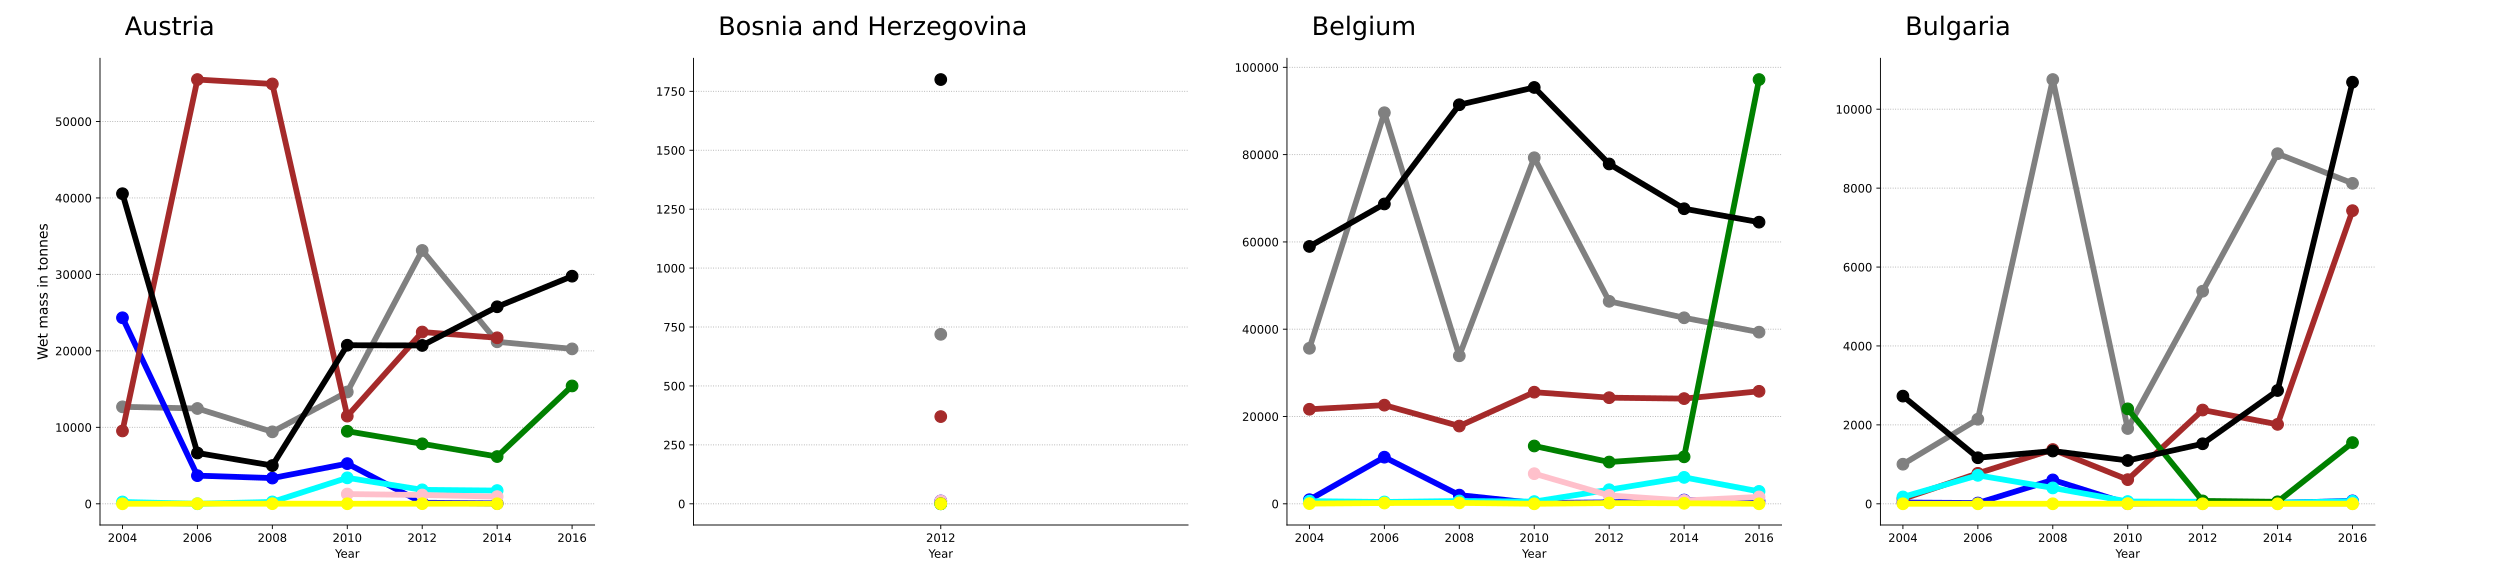 <?xml version="1.0" encoding="utf-8" standalone="no"?>
<!DOCTYPE svg PUBLIC "-//W3C//DTD SVG 1.1//EN"
  "http://www.w3.org/Graphics/SVG/1.1/DTD/svg11.dtd">
<!-- Created with matplotlib (https://matplotlib.org/) -->
<svg height="504pt" version="1.1" viewBox="0 0 2160 504" width="2160pt" xmlns="http://www.w3.org/2000/svg" xmlns:xlink="http://www.w3.org/1999/xlink">
 <defs>
  <style type="text/css">
*{stroke-linecap:butt;stroke-linejoin:round;}
  </style>
 </defs>
 <g id="figure_1">
  <g id="patch_1">
   <path d="M 0 504 
L 2160 504 
L 2160 0 
L 0 0 
z
" style="fill:#ffffff;"/>
  </g>
  <g id="axes_1">
   <g id="patch_2">
    <path d="M 86.4 453.6 
L 513.704 453.6 
L 513.704 50.4 
L 86.4 50.4 
z
" style="fill:#ffffff;"/>
   </g>
   <g id="matplotlib.axis_1">
    <g id="xtick_1">
     <g id="line2d_1">
      <defs>
       <path d="M 0 0 
L 0 3.5 
" id="m6b2cd435ba" style="stroke:#000000;stroke-width:0.8;"/>
      </defs>
      <g>
       <use style="stroke:#000000;stroke-width:0.8;" x="105.823" xlink:href="#m6b2cd435ba" y="453.6"/>
      </g>
     </g>
     <g id="text_1">
      <!-- 2004 -->
      <defs>
       <path d="M 19.188 8.297 
L 53.609 8.297 
L 53.609 0 
L 7.328 0 
L 7.328 8.297 
Q 12.938 14.109 22.625 23.891 
Q 32.328 33.688 34.812 36.531 
Q 39.547 41.844 41.422 45.531 
Q 43.312 49.219 43.312 52.781 
Q 43.312 58.594 39.234 62.25 
Q 35.156 65.922 28.609 65.922 
Q 23.969 65.922 18.812 64.312 
Q 13.672 62.703 7.812 59.422 
L 7.812 69.391 
Q 13.766 71.781 18.938 73 
Q 24.125 74.219 28.422 74.219 
Q 39.75 74.219 46.484 68.547 
Q 53.219 62.891 53.219 53.422 
Q 53.219 48.922 51.531 44.891 
Q 49.859 40.875 45.406 35.406 
Q 44.188 33.984 37.641 27.219 
Q 31.109 20.453 19.188 8.297 
z
" id="DejaVuSans-50"/>
       <path d="M 31.781 66.406 
Q 24.172 66.406 20.328 58.906 
Q 16.5 51.422 16.5 36.375 
Q 16.5 21.391 20.328 13.891 
Q 24.172 6.391 31.781 6.391 
Q 39.453 6.391 43.281 13.891 
Q 47.125 21.391 47.125 36.375 
Q 47.125 51.422 43.281 58.906 
Q 39.453 66.406 31.781 66.406 
z
M 31.781 74.219 
Q 44.047 74.219 50.516 64.516 
Q 56.984 54.828 56.984 36.375 
Q 56.984 17.969 50.516 8.266 
Q 44.047 -1.422 31.781 -1.422 
Q 19.531 -1.422 13.062 8.266 
Q 6.594 17.969 6.594 36.375 
Q 6.594 54.828 13.062 64.516 
Q 19.531 74.219 31.781 74.219 
z
" id="DejaVuSans-48"/>
       <path d="M 37.797 64.312 
L 12.891 25.391 
L 37.797 25.391 
z
M 35.203 72.906 
L 47.609 72.906 
L 47.609 25.391 
L 58.016 25.391 
L 58.016 17.188 
L 47.609 17.188 
L 47.609 0 
L 37.797 0 
L 37.797 17.188 
L 4.891 17.188 
L 4.891 26.703 
z
" id="DejaVuSans-52"/>
      </defs>
      <g transform="translate(93.098 468.198)scale(0.1 -0.1)">
       <use xlink:href="#DejaVuSans-50"/>
       <use x="63.623" xlink:href="#DejaVuSans-48"/>
       <use x="127.246" xlink:href="#DejaVuSans-48"/>
       <use x="190.869" xlink:href="#DejaVuSans-52"/>
      </g>
     </g>
    </g>
    <g id="xtick_2">
     <g id="line2d_2">
      <g>
       <use style="stroke:#000000;stroke-width:0.8;" x="170.566" xlink:href="#m6b2cd435ba" y="453.6"/>
      </g>
     </g>
     <g id="text_2">
      <!-- 2006 -->
      <defs>
       <path d="M 33.016 40.375 
Q 26.375 40.375 22.484 35.828 
Q 18.609 31.297 18.609 23.391 
Q 18.609 15.531 22.484 10.953 
Q 26.375 6.391 33.016 6.391 
Q 39.656 6.391 43.531 10.953 
Q 47.406 15.531 47.406 23.391 
Q 47.406 31.297 43.531 35.828 
Q 39.656 40.375 33.016 40.375 
z
M 52.594 71.297 
L 52.594 62.312 
Q 48.875 64.062 45.094 64.984 
Q 41.312 65.922 37.594 65.922 
Q 27.828 65.922 22.672 59.328 
Q 17.531 52.734 16.797 39.406 
Q 19.672 43.656 24.016 45.922 
Q 28.375 48.188 33.594 48.188 
Q 44.578 48.188 50.953 41.516 
Q 57.328 34.859 57.328 23.391 
Q 57.328 12.156 50.688 5.359 
Q 44.047 -1.422 33.016 -1.422 
Q 20.359 -1.422 13.672 8.266 
Q 6.984 17.969 6.984 36.375 
Q 6.984 53.656 15.188 63.938 
Q 23.391 74.219 37.203 74.219 
Q 40.922 74.219 44.703 73.484 
Q 48.484 72.75 52.594 71.297 
z
" id="DejaVuSans-54"/>
      </defs>
      <g transform="translate(157.841 468.198)scale(0.1 -0.1)">
       <use xlink:href="#DejaVuSans-50"/>
       <use x="63.623" xlink:href="#DejaVuSans-48"/>
       <use x="127.246" xlink:href="#DejaVuSans-48"/>
       <use x="190.869" xlink:href="#DejaVuSans-54"/>
      </g>
     </g>
    </g>
    <g id="xtick_3">
     <g id="line2d_3">
      <g>
       <use style="stroke:#000000;stroke-width:0.8;" x="235.309" xlink:href="#m6b2cd435ba" y="453.6"/>
      </g>
     </g>
     <g id="text_3">
      <!-- 2008 -->
      <defs>
       <path d="M 31.781 34.625 
Q 24.75 34.625 20.719 30.859 
Q 16.703 27.094 16.703 20.516 
Q 16.703 13.922 20.719 10.156 
Q 24.75 6.391 31.781 6.391 
Q 38.812 6.391 42.859 10.172 
Q 46.922 13.969 46.922 20.516 
Q 46.922 27.094 42.891 30.859 
Q 38.875 34.625 31.781 34.625 
z
M 21.922 38.812 
Q 15.578 40.375 12.031 44.719 
Q 8.5 49.078 8.5 55.328 
Q 8.5 64.062 14.719 69.141 
Q 20.953 74.219 31.781 74.219 
Q 42.672 74.219 48.875 69.141 
Q 55.078 64.062 55.078 55.328 
Q 55.078 49.078 51.531 44.719 
Q 48 40.375 41.703 38.812 
Q 48.828 37.156 52.797 32.312 
Q 56.781 27.484 56.781 20.516 
Q 56.781 9.906 50.312 4.234 
Q 43.844 -1.422 31.781 -1.422 
Q 19.734 -1.422 13.25 4.234 
Q 6.781 9.906 6.781 20.516 
Q 6.781 27.484 10.781 32.312 
Q 14.797 37.156 21.922 38.812 
z
M 18.312 54.391 
Q 18.312 48.734 21.844 45.562 
Q 25.391 42.391 31.781 42.391 
Q 38.141 42.391 41.719 45.562 
Q 45.312 48.734 45.312 54.391 
Q 45.312 60.062 41.719 63.234 
Q 38.141 66.406 31.781 66.406 
Q 25.391 66.406 21.844 63.234 
Q 18.312 60.062 18.312 54.391 
z
" id="DejaVuSans-56"/>
      </defs>
      <g transform="translate(222.584 468.198)scale(0.1 -0.1)">
       <use xlink:href="#DejaVuSans-50"/>
       <use x="63.623" xlink:href="#DejaVuSans-48"/>
       <use x="127.246" xlink:href="#DejaVuSans-48"/>
       <use x="190.869" xlink:href="#DejaVuSans-56"/>
      </g>
     </g>
    </g>
    <g id="xtick_4">
     <g id="line2d_4">
      <g>
       <use style="stroke:#000000;stroke-width:0.8;" x="300.052" xlink:href="#m6b2cd435ba" y="453.6"/>
      </g>
     </g>
     <g id="text_4">
      <!-- 2010 -->
      <defs>
       <path d="M 12.406 8.297 
L 28.516 8.297 
L 28.516 63.922 
L 10.984 60.406 
L 10.984 69.391 
L 28.422 72.906 
L 38.281 72.906 
L 38.281 8.297 
L 54.391 8.297 
L 54.391 0 
L 12.406 0 
z
" id="DejaVuSans-49"/>
      </defs>
      <g transform="translate(287.327 468.198)scale(0.1 -0.1)">
       <use xlink:href="#DejaVuSans-50"/>
       <use x="63.623" xlink:href="#DejaVuSans-48"/>
       <use x="127.246" xlink:href="#DejaVuSans-49"/>
       <use x="190.869" xlink:href="#DejaVuSans-48"/>
      </g>
     </g>
    </g>
    <g id="xtick_5">
     <g id="line2d_5">
      <g>
       <use style="stroke:#000000;stroke-width:0.8;" x="364.795" xlink:href="#m6b2cd435ba" y="453.6"/>
      </g>
     </g>
     <g id="text_5">
      <!-- 2012 -->
      <g transform="translate(352.07 468.198)scale(0.1 -0.1)">
       <use xlink:href="#DejaVuSans-50"/>
       <use x="63.623" xlink:href="#DejaVuSans-48"/>
       <use x="127.246" xlink:href="#DejaVuSans-49"/>
       <use x="190.869" xlink:href="#DejaVuSans-50"/>
      </g>
     </g>
    </g>
    <g id="xtick_6">
     <g id="line2d_6">
      <g>
       <use style="stroke:#000000;stroke-width:0.8;" x="429.538" xlink:href="#m6b2cd435ba" y="453.6"/>
      </g>
     </g>
     <g id="text_6">
      <!-- 2014 -->
      <g transform="translate(416.813 468.198)scale(0.1 -0.1)">
       <use xlink:href="#DejaVuSans-50"/>
       <use x="63.623" xlink:href="#DejaVuSans-48"/>
       <use x="127.246" xlink:href="#DejaVuSans-49"/>
       <use x="190.869" xlink:href="#DejaVuSans-52"/>
      </g>
     </g>
    </g>
    <g id="xtick_7">
     <g id="line2d_7">
      <g>
       <use style="stroke:#000000;stroke-width:0.8;" x="494.281" xlink:href="#m6b2cd435ba" y="453.6"/>
      </g>
     </g>
     <g id="text_7">
      <!-- 2016 -->
      <g transform="translate(481.556 468.198)scale(0.1 -0.1)">
       <use xlink:href="#DejaVuSans-50"/>
       <use x="63.623" xlink:href="#DejaVuSans-48"/>
       <use x="127.246" xlink:href="#DejaVuSans-49"/>
       <use x="190.869" xlink:href="#DejaVuSans-54"/>
      </g>
     </g>
    </g>
    <g id="text_8">
     <!-- Year -->
     <defs>
      <path d="M -0.203 72.906 
L 10.406 72.906 
L 30.609 42.922 
L 50.688 72.906 
L 61.281 72.906 
L 35.5 34.719 
L 35.5 0 
L 25.594 0 
L 25.594 34.719 
z
" id="DejaVuSans-89"/>
      <path d="M 56.203 29.594 
L 56.203 25.203 
L 14.891 25.203 
Q 15.484 15.922 20.484 11.062 
Q 25.484 6.203 34.422 6.203 
Q 39.594 6.203 44.453 7.469 
Q 49.312 8.734 54.109 11.281 
L 54.109 2.781 
Q 49.266 0.734 44.188 -0.344 
Q 39.109 -1.422 33.891 -1.422 
Q 20.797 -1.422 13.156 6.188 
Q 5.516 13.812 5.516 26.812 
Q 5.516 40.234 12.766 48.109 
Q 20.016 56 32.328 56 
Q 43.359 56 49.781 48.891 
Q 56.203 41.797 56.203 29.594 
z
M 47.219 32.234 
Q 47.125 39.594 43.094 43.984 
Q 39.062 48.391 32.422 48.391 
Q 24.906 48.391 20.391 44.141 
Q 15.875 39.891 15.188 32.172 
z
" id="DejaVuSans-101"/>
      <path d="M 34.281 27.484 
Q 23.391 27.484 19.188 25 
Q 14.984 22.516 14.984 16.5 
Q 14.984 11.719 18.141 8.906 
Q 21.297 6.109 26.703 6.109 
Q 34.188 6.109 38.703 11.406 
Q 43.219 16.703 43.219 25.484 
L 43.219 27.484 
z
M 52.203 31.203 
L 52.203 0 
L 43.219 0 
L 43.219 8.297 
Q 40.141 3.328 35.547 0.953 
Q 30.953 -1.422 24.312 -1.422 
Q 15.922 -1.422 10.953 3.297 
Q 6 8.016 6 15.922 
Q 6 25.141 12.172 29.828 
Q 18.359 34.516 30.609 34.516 
L 43.219 34.516 
L 43.219 35.406 
Q 43.219 41.609 39.141 45 
Q 35.062 48.391 27.688 48.391 
Q 23 48.391 18.547 47.266 
Q 14.109 46.141 10.016 43.891 
L 10.016 52.203 
Q 14.938 54.109 19.578 55.047 
Q 24.219 56 28.609 56 
Q 40.484 56 46.344 49.844 
Q 52.203 43.703 52.203 31.203 
z
" id="DejaVuSans-97"/>
      <path d="M 41.109 46.297 
Q 39.594 47.172 37.812 47.578 
Q 36.031 48 33.891 48 
Q 26.266 48 22.188 43.047 
Q 18.109 38.094 18.109 28.812 
L 18.109 0 
L 9.078 0 
L 9.078 54.688 
L 18.109 54.688 
L 18.109 46.188 
Q 20.953 51.172 25.484 53.578 
Q 30.031 56 36.531 56 
Q 37.453 56 38.578 55.875 
Q 39.703 55.766 41.062 55.516 
z
" id="DejaVuSans-114"/>
     </defs>
     <g transform="translate(289.465 481.877)scale(0.1 -0.1)">
      <use xlink:href="#DejaVuSans-89"/>
      <use x="47.834" xlink:href="#DejaVuSans-101"/>
      <use x="109.357" xlink:href="#DejaVuSans-97"/>
      <use x="170.637" xlink:href="#DejaVuSans-114"/>
     </g>
    </g>
   </g>
   <g id="matplotlib.axis_2">
    <g id="ytick_1">
     <g id="line2d_8">
      <path clip-path="url(#p7caf1f3322)" d="M 86.4 435.273 
L 513.704 435.273 
" style="fill:none;stroke:#b0b0b0;stroke-dasharray:0.8,1.32;stroke-dashoffset:0;stroke-width:0.8;"/>
     </g>
     <g id="line2d_9">
      <defs>
       <path d="M 0 0 
L -3.5 0 
" id="m270ee0453a" style="stroke:#000000;stroke-width:0.8;"/>
      </defs>
      <g>
       <use style="stroke:#000000;stroke-width:0.8;" x="86.4" xlink:href="#m270ee0453a" y="435.273"/>
      </g>
     </g>
     <g id="text_9">
      <!-- 0 -->
      <g transform="translate(73.037 439.072)scale(0.1 -0.1)">
       <use xlink:href="#DejaVuSans-48"/>
      </g>
     </g>
    </g>
    <g id="ytick_2">
     <g id="line2d_10">
      <path clip-path="url(#p7caf1f3322)" d="M 86.4 369.214 
L 513.704 369.214 
" style="fill:none;stroke:#b0b0b0;stroke-dasharray:0.8,1.32;stroke-dashoffset:0;stroke-width:0.8;"/>
     </g>
     <g id="line2d_11">
      <g>
       <use style="stroke:#000000;stroke-width:0.8;" x="86.4" xlink:href="#m270ee0453a" y="369.214"/>
      </g>
     </g>
     <g id="text_10">
      <!-- 10000 -->
      <g transform="translate(47.587 373.013)scale(0.1 -0.1)">
       <use xlink:href="#DejaVuSans-49"/>
       <use x="63.623" xlink:href="#DejaVuSans-48"/>
       <use x="127.246" xlink:href="#DejaVuSans-48"/>
       <use x="190.869" xlink:href="#DejaVuSans-48"/>
       <use x="254.492" xlink:href="#DejaVuSans-48"/>
      </g>
     </g>
    </g>
    <g id="ytick_3">
     <g id="line2d_12">
      <path clip-path="url(#p7caf1f3322)" d="M 86.4 303.156 
L 513.704 303.156 
" style="fill:none;stroke:#b0b0b0;stroke-dasharray:0.8,1.32;stroke-dashoffset:0;stroke-width:0.8;"/>
     </g>
     <g id="line2d_13">
      <g>
       <use style="stroke:#000000;stroke-width:0.8;" x="86.4" xlink:href="#m270ee0453a" y="303.156"/>
      </g>
     </g>
     <g id="text_11">
      <!-- 20000 -->
      <g transform="translate(47.587 306.955)scale(0.1 -0.1)">
       <use xlink:href="#DejaVuSans-50"/>
       <use x="63.623" xlink:href="#DejaVuSans-48"/>
       <use x="127.246" xlink:href="#DejaVuSans-48"/>
       <use x="190.869" xlink:href="#DejaVuSans-48"/>
       <use x="254.492" xlink:href="#DejaVuSans-48"/>
      </g>
     </g>
    </g>
    <g id="ytick_4">
     <g id="line2d_14">
      <path clip-path="url(#p7caf1f3322)" d="M 86.4 237.097 
L 513.704 237.097 
" style="fill:none;stroke:#b0b0b0;stroke-dasharray:0.8,1.32;stroke-dashoffset:0;stroke-width:0.8;"/>
     </g>
     <g id="line2d_15">
      <g>
       <use style="stroke:#000000;stroke-width:0.8;" x="86.4" xlink:href="#m270ee0453a" y="237.097"/>
      </g>
     </g>
     <g id="text_12">
      <!-- 30000 -->
      <defs>
       <path d="M 40.578 39.312 
Q 47.656 37.797 51.625 33 
Q 55.609 28.219 55.609 21.188 
Q 55.609 10.406 48.188 4.484 
Q 40.766 -1.422 27.094 -1.422 
Q 22.516 -1.422 17.656 -0.516 
Q 12.797 0.391 7.625 2.203 
L 7.625 11.719 
Q 11.719 9.328 16.594 8.109 
Q 21.484 6.891 26.812 6.891 
Q 36.078 6.891 40.938 10.547 
Q 45.797 14.203 45.797 21.188 
Q 45.797 27.641 41.281 31.266 
Q 36.766 34.906 28.719 34.906 
L 20.219 34.906 
L 20.219 43.016 
L 29.109 43.016 
Q 36.375 43.016 40.234 45.922 
Q 44.094 48.828 44.094 54.297 
Q 44.094 59.906 40.109 62.906 
Q 36.141 65.922 28.719 65.922 
Q 24.656 65.922 20.016 65.031 
Q 15.375 64.156 9.812 62.312 
L 9.812 71.094 
Q 15.438 72.656 20.344 73.438 
Q 25.25 74.219 29.594 74.219 
Q 40.828 74.219 47.359 69.109 
Q 53.906 64.016 53.906 55.328 
Q 53.906 49.266 50.438 45.094 
Q 46.969 40.922 40.578 39.312 
z
" id="DejaVuSans-51"/>
      </defs>
      <g transform="translate(47.587 240.896)scale(0.1 -0.1)">
       <use xlink:href="#DejaVuSans-51"/>
       <use x="63.623" xlink:href="#DejaVuSans-48"/>
       <use x="127.246" xlink:href="#DejaVuSans-48"/>
       <use x="190.869" xlink:href="#DejaVuSans-48"/>
       <use x="254.492" xlink:href="#DejaVuSans-48"/>
      </g>
     </g>
    </g>
    <g id="ytick_5">
     <g id="line2d_16">
      <path clip-path="url(#p7caf1f3322)" d="M 86.4 171.039 
L 513.704 171.039 
" style="fill:none;stroke:#b0b0b0;stroke-dasharray:0.8,1.32;stroke-dashoffset:0;stroke-width:0.8;"/>
     </g>
     <g id="line2d_17">
      <g>
       <use style="stroke:#000000;stroke-width:0.8;" x="86.4" xlink:href="#m270ee0453a" y="171.039"/>
      </g>
     </g>
     <g id="text_13">
      <!-- 40000 -->
      <g transform="translate(47.587 174.838)scale(0.1 -0.1)">
       <use xlink:href="#DejaVuSans-52"/>
       <use x="63.623" xlink:href="#DejaVuSans-48"/>
       <use x="127.246" xlink:href="#DejaVuSans-48"/>
       <use x="190.869" xlink:href="#DejaVuSans-48"/>
       <use x="254.492" xlink:href="#DejaVuSans-48"/>
      </g>
     </g>
    </g>
    <g id="ytick_6">
     <g id="line2d_18">
      <path clip-path="url(#p7caf1f3322)" d="M 86.4 104.98 
L 513.704 104.98 
" style="fill:none;stroke:#b0b0b0;stroke-dasharray:0.8,1.32;stroke-dashoffset:0;stroke-width:0.8;"/>
     </g>
     <g id="line2d_19">
      <g>
       <use style="stroke:#000000;stroke-width:0.8;" x="86.4" xlink:href="#m270ee0453a" y="104.98"/>
      </g>
     </g>
     <g id="text_14">
      <!-- 50000 -->
      <defs>
       <path d="M 10.797 72.906 
L 49.516 72.906 
L 49.516 64.594 
L 19.828 64.594 
L 19.828 46.734 
Q 21.969 47.469 24.109 47.828 
Q 26.266 48.188 28.422 48.188 
Q 40.625 48.188 47.75 41.5 
Q 54.891 34.812 54.891 23.391 
Q 54.891 11.625 47.562 5.094 
Q 40.234 -1.422 26.906 -1.422 
Q 22.312 -1.422 17.547 -0.641 
Q 12.797 0.141 7.719 1.703 
L 7.719 11.625 
Q 12.109 9.234 16.797 8.062 
Q 21.484 6.891 26.703 6.891 
Q 35.156 6.891 40.078 11.328 
Q 45.016 15.766 45.016 23.391 
Q 45.016 31 40.078 35.438 
Q 35.156 39.891 26.703 39.891 
Q 22.75 39.891 18.812 39.016 
Q 14.891 38.141 10.797 36.281 
z
" id="DejaVuSans-53"/>
      </defs>
      <g transform="translate(47.587 108.779)scale(0.1 -0.1)">
       <use xlink:href="#DejaVuSans-53"/>
       <use x="63.623" xlink:href="#DejaVuSans-48"/>
       <use x="127.246" xlink:href="#DejaVuSans-48"/>
       <use x="190.869" xlink:href="#DejaVuSans-48"/>
       <use x="254.492" xlink:href="#DejaVuSans-48"/>
      </g>
     </g>
    </g>
    <g id="text_15">
     <!-- Wet mass in tonnes -->
     <defs>
      <path d="M 3.328 72.906 
L 13.281 72.906 
L 28.609 11.281 
L 43.891 72.906 
L 54.984 72.906 
L 70.312 11.281 
L 85.594 72.906 
L 95.609 72.906 
L 77.297 0 
L 64.891 0 
L 49.516 63.281 
L 33.984 0 
L 21.578 0 
z
" id="DejaVuSans-87"/>
      <path d="M 18.312 70.219 
L 18.312 54.688 
L 36.812 54.688 
L 36.812 47.703 
L 18.312 47.703 
L 18.312 18.016 
Q 18.312 11.328 20.141 9.422 
Q 21.969 7.516 27.594 7.516 
L 36.812 7.516 
L 36.812 0 
L 27.594 0 
Q 17.188 0 13.234 3.875 
Q 9.281 7.766 9.281 18.016 
L 9.281 47.703 
L 2.688 47.703 
L 2.688 54.688 
L 9.281 54.688 
L 9.281 70.219 
z
" id="DejaVuSans-116"/>
      <path id="DejaVuSans-32"/>
      <path d="M 52 44.188 
Q 55.375 50.25 60.062 53.125 
Q 64.75 56 71.094 56 
Q 79.641 56 84.281 50.016 
Q 88.922 44.047 88.922 33.016 
L 88.922 0 
L 79.891 0 
L 79.891 32.719 
Q 79.891 40.578 77.094 44.375 
Q 74.312 48.188 68.609 48.188 
Q 61.625 48.188 57.562 43.547 
Q 53.516 38.922 53.516 30.906 
L 53.516 0 
L 44.484 0 
L 44.484 32.719 
Q 44.484 40.625 41.703 44.406 
Q 38.922 48.188 33.109 48.188 
Q 26.219 48.188 22.156 43.531 
Q 18.109 38.875 18.109 30.906 
L 18.109 0 
L 9.078 0 
L 9.078 54.688 
L 18.109 54.688 
L 18.109 46.188 
Q 21.188 51.219 25.484 53.609 
Q 29.781 56 35.688 56 
Q 41.656 56 45.828 52.969 
Q 50 49.953 52 44.188 
z
" id="DejaVuSans-109"/>
      <path d="M 44.281 53.078 
L 44.281 44.578 
Q 40.484 46.531 36.375 47.5 
Q 32.281 48.484 27.875 48.484 
Q 21.188 48.484 17.844 46.438 
Q 14.5 44.391 14.5 40.281 
Q 14.5 37.156 16.891 35.375 
Q 19.281 33.594 26.516 31.984 
L 29.594 31.297 
Q 39.156 29.25 43.188 25.516 
Q 47.219 21.781 47.219 15.094 
Q 47.219 7.469 41.188 3.016 
Q 35.156 -1.422 24.609 -1.422 
Q 20.219 -1.422 15.453 -0.562 
Q 10.688 0.297 5.422 2 
L 5.422 11.281 
Q 10.406 8.688 15.234 7.391 
Q 20.062 6.109 24.812 6.109 
Q 31.156 6.109 34.562 8.281 
Q 37.984 10.453 37.984 14.406 
Q 37.984 18.062 35.516 20.016 
Q 33.062 21.969 24.703 23.781 
L 21.578 24.516 
Q 13.234 26.266 9.516 29.906 
Q 5.812 33.547 5.812 39.891 
Q 5.812 47.609 11.281 51.797 
Q 16.75 56 26.812 56 
Q 31.781 56 36.172 55.266 
Q 40.578 54.547 44.281 53.078 
z
" id="DejaVuSans-115"/>
      <path d="M 9.422 54.688 
L 18.406 54.688 
L 18.406 0 
L 9.422 0 
z
M 9.422 75.984 
L 18.406 75.984 
L 18.406 64.594 
L 9.422 64.594 
z
" id="DejaVuSans-105"/>
      <path d="M 54.891 33.016 
L 54.891 0 
L 45.906 0 
L 45.906 32.719 
Q 45.906 40.484 42.875 44.328 
Q 39.844 48.188 33.797 48.188 
Q 26.516 48.188 22.312 43.547 
Q 18.109 38.922 18.109 30.906 
L 18.109 0 
L 9.078 0 
L 9.078 54.688 
L 18.109 54.688 
L 18.109 46.188 
Q 21.344 51.125 25.703 53.562 
Q 30.078 56 35.797 56 
Q 45.219 56 50.047 50.172 
Q 54.891 44.344 54.891 33.016 
z
" id="DejaVuSans-110"/>
      <path d="M 30.609 48.391 
Q 23.391 48.391 19.188 42.75 
Q 14.984 37.109 14.984 27.297 
Q 14.984 17.484 19.156 11.844 
Q 23.344 6.203 30.609 6.203 
Q 37.797 6.203 41.984 11.859 
Q 46.188 17.531 46.188 27.297 
Q 46.188 37.016 41.984 42.703 
Q 37.797 48.391 30.609 48.391 
z
M 30.609 56 
Q 42.328 56 49.016 48.375 
Q 55.719 40.766 55.719 27.297 
Q 55.719 13.875 49.016 6.219 
Q 42.328 -1.422 30.609 -1.422 
Q 18.844 -1.422 12.172 6.219 
Q 5.516 13.875 5.516 27.297 
Q 5.516 40.766 12.172 48.375 
Q 18.844 56 30.609 56 
z
" id="DejaVuSans-111"/>
     </defs>
     <g transform="translate(41.092 311.033)rotate(-90)scale(0.12 -0.12)">
      <use xlink:href="#DejaVuSans-87"/>
      <use x="93.002" xlink:href="#DejaVuSans-101"/>
      <use x="154.525" xlink:href="#DejaVuSans-116"/>
      <use x="193.734" xlink:href="#DejaVuSans-32"/>
      <use x="225.521" xlink:href="#DejaVuSans-109"/>
      <use x="322.934" xlink:href="#DejaVuSans-97"/>
      <use x="384.213" xlink:href="#DejaVuSans-115"/>
      <use x="436.312" xlink:href="#DejaVuSans-115"/>
      <use x="488.412" xlink:href="#DejaVuSans-32"/>
      <use x="520.199" xlink:href="#DejaVuSans-105"/>
      <use x="547.982" xlink:href="#DejaVuSans-110"/>
      <use x="611.361" xlink:href="#DejaVuSans-32"/>
      <use x="643.148" xlink:href="#DejaVuSans-116"/>
      <use x="682.357" xlink:href="#DejaVuSans-111"/>
      <use x="743.539" xlink:href="#DejaVuSans-110"/>
      <use x="806.918" xlink:href="#DejaVuSans-110"/>
      <use x="870.297" xlink:href="#DejaVuSans-101"/>
      <use x="931.82" xlink:href="#DejaVuSans-115"/>
     </g>
    </g>
   </g>
   <g id="line2d_20">
    <path clip-path="url(#p7caf1f3322)" d="M 105.823 351.497 
L 170.566 352.931 
L 235.309 373.105 
L 300.052 338.649 
L 364.795 216.388 
L 429.538 295.308 
L 494.281 301.438 
" style="fill:none;stroke:#808080;stroke-linecap:square;stroke-width:5;"/>
    <defs>
     <path d="M 0 5 
C 1.326 5 2.598 4.473 3.536 3.536 
C 4.473 2.598 5 1.326 5 0 
C 5 -1.326 4.473 -2.598 3.536 -3.536 
C 2.598 -4.473 1.326 -5 0 -5 
C -1.326 -5 -2.598 -4.473 -3.536 -3.536 
C -4.473 -2.598 -5 -1.326 -5 0 
C -5 1.326 -4.473 2.598 -3.536 3.536 
C -2.598 4.473 -1.326 5 0 5 
z
" id="med8dfc3011" style="stroke:#808080;"/>
    </defs>
    <g clip-path="url(#p7caf1f3322)">
     <use style="fill:#808080;stroke:#808080;" x="105.823" xlink:href="#med8dfc3011" y="351.497"/>
     <use style="fill:#808080;stroke:#808080;" x="170.566" xlink:href="#med8dfc3011" y="352.931"/>
     <use style="fill:#808080;stroke:#808080;" x="235.309" xlink:href="#med8dfc3011" y="373.105"/>
     <use style="fill:#808080;stroke:#808080;" x="300.052" xlink:href="#med8dfc3011" y="338.649"/>
     <use style="fill:#808080;stroke:#808080;" x="364.795" xlink:href="#med8dfc3011" y="216.388"/>
     <use style="fill:#808080;stroke:#808080;" x="429.538" xlink:href="#med8dfc3011" y="295.308"/>
     <use style="fill:#808080;stroke:#808080;" x="494.281" xlink:href="#med8dfc3011" y="301.438"/>
    </g>
   </g>
   <g id="line2d_21">
    <path clip-path="url(#p7caf1f3322)" d="M 105.823 274.552 
L 170.566 410.963 
L 235.309 413.051 
L 300.052 400.559 
L 364.795 434.361 
L 429.538 434.923 
" style="fill:none;stroke:#0000ff;stroke-linecap:square;stroke-width:5;"/>
    <defs>
     <path d="M 0 5 
C 1.326 5 2.598 4.473 3.536 3.536 
C 4.473 2.598 5 1.326 5 0 
C 5 -1.326 4.473 -2.598 3.536 -3.536 
C 2.598 -4.473 1.326 -5 0 -5 
C -1.326 -5 -2.598 -4.473 -3.536 -3.536 
C -4.473 -2.598 -5 -1.326 -5 0 
C -5 1.326 -4.473 2.598 -3.536 3.536 
C -2.598 4.473 -1.326 5 0 5 
z
" id="m8bb258d97d" style="stroke:#0000ff;"/>
    </defs>
    <g clip-path="url(#p7caf1f3322)">
     <use style="fill:#0000ff;stroke:#0000ff;" x="105.823" xlink:href="#m8bb258d97d" y="274.552"/>
     <use style="fill:#0000ff;stroke:#0000ff;" x="170.566" xlink:href="#m8bb258d97d" y="410.963"/>
     <use style="fill:#0000ff;stroke:#0000ff;" x="235.309" xlink:href="#m8bb258d97d" y="413.051"/>
     <use style="fill:#0000ff;stroke:#0000ff;" x="300.052" xlink:href="#m8bb258d97d" y="400.559"/>
     <use style="fill:#0000ff;stroke:#0000ff;" x="364.795" xlink:href="#m8bb258d97d" y="434.361"/>
     <use style="fill:#0000ff;stroke:#0000ff;" x="429.538" xlink:href="#m8bb258d97d" y="434.923"/>
    </g>
   </g>
   <g id="line2d_22">
    <path clip-path="url(#p7caf1f3322)" d="M 105.823 372.332 
L 170.566 68.727 
L 235.309 72.532 
L 300.052 359.523 
L 364.795 286.879 
L 429.538 291.846 
" style="fill:none;stroke:#a52a2a;stroke-linecap:square;stroke-width:5;"/>
    <defs>
     <path d="M 0 5 
C 1.326 5 2.598 4.473 3.536 3.536 
C 4.473 2.598 5 1.326 5 0 
C 5 -1.326 4.473 -2.598 3.536 -3.536 
C 2.598 -4.473 1.326 -5 0 -5 
C -1.326 -5 -2.598 -4.473 -3.536 -3.536 
C -4.473 -2.598 -5 -1.326 -5 0 
C -5 1.326 -4.473 2.598 -3.536 3.536 
C -2.598 4.473 -1.326 5 0 5 
z
" id="mcf876fd815" style="stroke:#a52a2a;"/>
    </defs>
    <g clip-path="url(#p7caf1f3322)">
     <use style="fill:#a52a2a;stroke:#a52a2a;" x="105.823" xlink:href="#mcf876fd815" y="372.332"/>
     <use style="fill:#a52a2a;stroke:#a52a2a;" x="170.566" xlink:href="#mcf876fd815" y="68.727"/>
     <use style="fill:#a52a2a;stroke:#a52a2a;" x="235.309" xlink:href="#mcf876fd815" y="72.532"/>
     <use style="fill:#a52a2a;stroke:#a52a2a;" x="300.052" xlink:href="#mcf876fd815" y="359.523"/>
     <use style="fill:#a52a2a;stroke:#a52a2a;" x="364.795" xlink:href="#mcf876fd815" y="286.879"/>
     <use style="fill:#a52a2a;stroke:#a52a2a;" x="429.538" xlink:href="#mcf876fd815" y="291.846"/>
    </g>
   </g>
   <g id="line2d_23">
    <path clip-path="url(#p7caf1f3322)" d="M 105.823 433.707 
L 170.566 435.246 
L 235.309 433.661 
L 300.052 412.846 
L 364.795 423.23 
L 429.538 423.851 
" style="fill:none;stroke:#00ffff;stroke-linecap:square;stroke-width:5;"/>
    <defs>
     <path d="M 0 5 
C 1.326 5 2.598 4.473 3.536 3.536 
C 4.473 2.598 5 1.326 5 0 
C 5 -1.326 4.473 -2.598 3.536 -3.536 
C 2.598 -4.473 1.326 -5 0 -5 
C -1.326 -5 -2.598 -4.473 -3.536 -3.536 
C -4.473 -2.598 -5 -1.326 -5 0 
C -5 1.326 -4.473 2.598 -3.536 3.536 
C -2.598 4.473 -1.326 5 0 5 
z
" id="mab10354720" style="stroke:#00ffff;"/>
    </defs>
    <g clip-path="url(#p7caf1f3322)">
     <use style="fill:#00ffff;stroke:#00ffff;" x="105.823" xlink:href="#mab10354720" y="433.707"/>
     <use style="fill:#00ffff;stroke:#00ffff;" x="170.566" xlink:href="#mab10354720" y="435.246"/>
     <use style="fill:#00ffff;stroke:#00ffff;" x="235.309" xlink:href="#mab10354720" y="433.661"/>
     <use style="fill:#00ffff;stroke:#00ffff;" x="300.052" xlink:href="#mab10354720" y="412.846"/>
     <use style="fill:#00ffff;stroke:#00ffff;" x="364.795" xlink:href="#mab10354720" y="423.23"/>
     <use style="fill:#00ffff;stroke:#00ffff;" x="429.538" xlink:href="#mab10354720" y="423.851"/>
    </g>
   </g>
   <g id="line2d_24">
    <path clip-path="url(#p7caf1f3322)" d="M 300.052 426.857 
L 364.795 427.683 
L 429.538 429.07 
" style="fill:none;stroke:#ffc0cb;stroke-linecap:square;stroke-width:5;"/>
    <defs>
     <path d="M 0 5 
C 1.326 5 2.598 4.473 3.536 3.536 
C 4.473 2.598 5 1.326 5 0 
C 5 -1.326 4.473 -2.598 3.536 -3.536 
C 2.598 -4.473 1.326 -5 0 -5 
C -1.326 -5 -2.598 -4.473 -3.536 -3.536 
C -4.473 -2.598 -5 -1.326 -5 0 
C -5 1.326 -4.473 2.598 -3.536 3.536 
C -2.598 4.473 -1.326 5 0 5 
z
" id="m1e049df375" style="stroke:#ffc0cb;"/>
    </defs>
    <g clip-path="url(#p7caf1f3322)">
     <use style="fill:#ffc0cb;stroke:#ffc0cb;" x="300.052" xlink:href="#m1e049df375" y="426.857"/>
     <use style="fill:#ffc0cb;stroke:#ffc0cb;" x="364.795" xlink:href="#m1e049df375" y="427.683"/>
     <use style="fill:#ffc0cb;stroke:#ffc0cb;" x="429.538" xlink:href="#m1e049df375" y="429.07"/>
    </g>
   </g>
   <g id="line2d_25">
    <path clip-path="url(#p7caf1f3322)" d="M 300.052 372.616 
L 364.795 383.463 
L 429.538 394.462 
L 494.281 333.457 
" style="fill:none;stroke:#008000;stroke-linecap:square;stroke-width:5;"/>
    <defs>
     <path d="M 0 5 
C 1.326 5 2.598 4.473 3.536 3.536 
C 4.473 2.598 5 1.326 5 0 
C 5 -1.326 4.473 -2.598 3.536 -3.536 
C 2.598 -4.473 1.326 -5 0 -5 
C -1.326 -5 -2.598 -4.473 -3.536 -3.536 
C -4.473 -2.598 -5 -1.326 -5 0 
C -5 1.326 -4.473 2.598 -3.536 3.536 
C -2.598 4.473 -1.326 5 0 5 
z
" id="m91590d7a69" style="stroke:#008000;"/>
    </defs>
    <g clip-path="url(#p7caf1f3322)">
     <use style="fill:#008000;stroke:#008000;" x="300.052" xlink:href="#m91590d7a69" y="372.616"/>
     <use style="fill:#008000;stroke:#008000;" x="364.795" xlink:href="#m91590d7a69" y="383.463"/>
     <use style="fill:#008000;stroke:#008000;" x="429.538" xlink:href="#m91590d7a69" y="394.462"/>
     <use style="fill:#008000;stroke:#008000;" x="494.281" xlink:href="#m91590d7a69" y="333.457"/>
    </g>
   </g>
   <g id="line2d_26">
    <path clip-path="url(#p7caf1f3322)" d="M 105.823 435.273 
L 170.566 435.193 
L 235.309 435.187 
L 300.052 435.233 
L 364.795 435.187 
L 429.538 435.233 
" style="fill:none;stroke:#ffff00;stroke-linecap:square;stroke-width:5;"/>
    <defs>
     <path d="M 0 5 
C 1.326 5 2.598 4.473 3.536 3.536 
C 4.473 2.598 5 1.326 5 0 
C 5 -1.326 4.473 -2.598 3.536 -3.536 
C 2.598 -4.473 1.326 -5 0 -5 
C -1.326 -5 -2.598 -4.473 -3.536 -3.536 
C -4.473 -2.598 -5 -1.326 -5 0 
C -5 1.326 -4.473 2.598 -3.536 3.536 
C -2.598 4.473 -1.326 5 0 5 
z
" id="m74455a9798" style="stroke:#ffff00;"/>
    </defs>
    <g clip-path="url(#p7caf1f3322)">
     <use style="fill:#ffff00;stroke:#ffff00;" x="105.823" xlink:href="#m74455a9798" y="435.273"/>
     <use style="fill:#ffff00;stroke:#ffff00;" x="170.566" xlink:href="#m74455a9798" y="435.193"/>
     <use style="fill:#ffff00;stroke:#ffff00;" x="235.309" xlink:href="#m74455a9798" y="435.187"/>
     <use style="fill:#ffff00;stroke:#ffff00;" x="300.052" xlink:href="#m74455a9798" y="435.233"/>
     <use style="fill:#ffff00;stroke:#ffff00;" x="364.795" xlink:href="#m74455a9798" y="435.187"/>
     <use style="fill:#ffff00;stroke:#ffff00;" x="429.538" xlink:href="#m74455a9798" y="435.233"/>
    </g>
   </g>
   <g id="line2d_27">
    <path clip-path="url(#p7caf1f3322)" d="M 105.823 167.359 
L 170.566 391.39 
L 235.309 402.243 
L 300.052 298.281 
L 364.795 298.459 
L 429.538 265.053 
L 494.281 238.617 
" style="fill:none;stroke:#000000;stroke-linecap:square;stroke-width:5;"/>
    <defs>
     <path d="M 0 5 
C 1.326 5 2.598 4.473 3.536 3.536 
C 4.473 2.598 5 1.326 5 0 
C 5 -1.326 4.473 -2.598 3.536 -3.536 
C 2.598 -4.473 1.326 -5 0 -5 
C -1.326 -5 -2.598 -4.473 -3.536 -3.536 
C -4.473 -2.598 -5 -1.326 -5 0 
C -5 1.326 -4.473 2.598 -3.536 3.536 
C -2.598 4.473 -1.326 5 0 5 
z
" id="me3c0f11aff" style="stroke:#000000;"/>
    </defs>
    <g clip-path="url(#p7caf1f3322)">
     <use style="stroke:#000000;" x="105.823" xlink:href="#me3c0f11aff" y="167.359"/>
     <use style="stroke:#000000;" x="170.566" xlink:href="#me3c0f11aff" y="391.39"/>
     <use style="stroke:#000000;" x="235.309" xlink:href="#me3c0f11aff" y="402.243"/>
     <use style="stroke:#000000;" x="300.052" xlink:href="#me3c0f11aff" y="298.281"/>
     <use style="stroke:#000000;" x="364.795" xlink:href="#me3c0f11aff" y="298.459"/>
     <use style="stroke:#000000;" x="429.538" xlink:href="#me3c0f11aff" y="265.053"/>
     <use style="stroke:#000000;" x="494.281" xlink:href="#me3c0f11aff" y="238.617"/>
    </g>
   </g>
   <g id="patch_3">
    <path d="M 86.4 453.6 
L 86.4 50.4 
" style="fill:none;stroke:#000000;stroke-linecap:square;stroke-linejoin:miter;stroke-width:0.8;"/>
   </g>
   <g id="patch_4">
    <path d="M 86.4 453.6 
L 513.704 453.6 
" style="fill:none;stroke:#000000;stroke-linecap:square;stroke-linejoin:miter;stroke-width:0.8;"/>
   </g>
   <g id="text_16">
    <!-- Austria -->
    <defs>
     <path d="M 34.188 63.188 
L 20.797 26.906 
L 47.609 26.906 
z
M 28.609 72.906 
L 39.797 72.906 
L 67.578 0 
L 57.328 0 
L 50.688 18.703 
L 17.828 18.703 
L 11.188 0 
L 0.781 0 
z
" id="DejaVuSans-65"/>
     <path d="M 8.5 21.578 
L 8.5 54.688 
L 17.484 54.688 
L 17.484 21.922 
Q 17.484 14.156 20.5 10.266 
Q 23.531 6.391 29.594 6.391 
Q 36.859 6.391 41.078 11.031 
Q 45.312 15.672 45.312 23.688 
L 45.312 54.688 
L 54.297 54.688 
L 54.297 0 
L 45.312 0 
L 45.312 8.406 
Q 42.047 3.422 37.719 1 
Q 33.406 -1.422 27.688 -1.422 
Q 18.266 -1.422 13.375 4.438 
Q 8.5 10.297 8.5 21.578 
z
M 31.109 56 
z
" id="DejaVuSans-117"/>
    </defs>
    <g transform="translate(107.765 30.24)scale(0.22 -0.22)">
     <use xlink:href="#DejaVuSans-65"/>
     <use x="68.408" xlink:href="#DejaVuSans-117"/>
     <use x="131.787" xlink:href="#DejaVuSans-115"/>
     <use x="183.887" xlink:href="#DejaVuSans-116"/>
     <use x="223.096" xlink:href="#DejaVuSans-114"/>
     <use x="264.209" xlink:href="#DejaVuSans-105"/>
     <use x="291.992" xlink:href="#DejaVuSans-97"/>
    </g>
   </g>
  </g>
  <g id="axes_2">
   <g id="patch_5">
    <path d="M 599.165 453.6 
L 1026.47 453.6 
L 1026.47 50.4 
L 599.165 50.4 
z
" style="fill:#ffffff;"/>
   </g>
   <g id="matplotlib.axis_3">
    <g id="xtick_8">
     <g id="line2d_28">
      <g>
       <use style="stroke:#000000;stroke-width:0.8;" x="812.817" xlink:href="#m6b2cd435ba" y="453.6"/>
      </g>
     </g>
     <g id="text_17">
      <!-- 2012 -->
      <g transform="translate(800.092 468.198)scale(0.1 -0.1)">
       <use xlink:href="#DejaVuSans-50"/>
       <use x="63.623" xlink:href="#DejaVuSans-48"/>
       <use x="127.246" xlink:href="#DejaVuSans-49"/>
       <use x="190.869" xlink:href="#DejaVuSans-50"/>
      </g>
     </g>
    </g>
    <g id="text_18">
     <!-- Year -->
     <g transform="translate(802.23 481.877)scale(0.1 -0.1)">
      <use xlink:href="#DejaVuSans-89"/>
      <use x="47.834" xlink:href="#DejaVuSans-101"/>
      <use x="109.357" xlink:href="#DejaVuSans-97"/>
      <use x="170.637" xlink:href="#DejaVuSans-114"/>
     </g>
    </g>
   </g>
   <g id="matplotlib.axis_4">
    <g id="ytick_7">
     <g id="line2d_29">
      <path clip-path="url(#pf96691abc3)" d="M 599.165 435.273 
L 1026.47 435.273 
" style="fill:none;stroke:#b0b0b0;stroke-dasharray:0.8,1.32;stroke-dashoffset:0;stroke-width:0.8;"/>
     </g>
     <g id="line2d_30">
      <g>
       <use style="stroke:#000000;stroke-width:0.8;" x="599.165" xlink:href="#m270ee0453a" y="435.273"/>
      </g>
     </g>
     <g id="text_19">
      <!-- 0 -->
      <g transform="translate(585.803 439.072)scale(0.1 -0.1)">
       <use xlink:href="#DejaVuSans-48"/>
      </g>
     </g>
    </g>
    <g id="ytick_8">
     <g id="line2d_31">
      <path clip-path="url(#pf96691abc3)" d="M 599.165 384.364 
L 1026.47 384.364 
" style="fill:none;stroke:#b0b0b0;stroke-dasharray:0.8,1.32;stroke-dashoffset:0;stroke-width:0.8;"/>
     </g>
     <g id="line2d_32">
      <g>
       <use style="stroke:#000000;stroke-width:0.8;" x="599.165" xlink:href="#m270ee0453a" y="384.364"/>
      </g>
     </g>
     <g id="text_20">
      <!-- 250 -->
      <g transform="translate(573.078 388.163)scale(0.1 -0.1)">
       <use xlink:href="#DejaVuSans-50"/>
       <use x="63.623" xlink:href="#DejaVuSans-53"/>
       <use x="127.246" xlink:href="#DejaVuSans-48"/>
      </g>
     </g>
    </g>
    <g id="ytick_9">
     <g id="line2d_33">
      <path clip-path="url(#pf96691abc3)" d="M 599.165 333.455 
L 1026.47 333.455 
" style="fill:none;stroke:#b0b0b0;stroke-dasharray:0.8,1.32;stroke-dashoffset:0;stroke-width:0.8;"/>
     </g>
     <g id="line2d_34">
      <g>
       <use style="stroke:#000000;stroke-width:0.8;" x="599.165" xlink:href="#m270ee0453a" y="333.455"/>
      </g>
     </g>
     <g id="text_21">
      <!-- 500 -->
      <g transform="translate(573.078 337.254)scale(0.1 -0.1)">
       <use xlink:href="#DejaVuSans-53"/>
       <use x="63.623" xlink:href="#DejaVuSans-48"/>
       <use x="127.246" xlink:href="#DejaVuSans-48"/>
      </g>
     </g>
    </g>
    <g id="ytick_10">
     <g id="line2d_35">
      <path clip-path="url(#pf96691abc3)" d="M 599.165 282.545 
L 1026.47 282.545 
" style="fill:none;stroke:#b0b0b0;stroke-dasharray:0.8,1.32;stroke-dashoffset:0;stroke-width:0.8;"/>
     </g>
     <g id="line2d_36">
      <g>
       <use style="stroke:#000000;stroke-width:0.8;" x="599.165" xlink:href="#m270ee0453a" y="282.545"/>
      </g>
     </g>
     <g id="text_22">
      <!-- 750 -->
      <defs>
       <path d="M 8.203 72.906 
L 55.078 72.906 
L 55.078 68.703 
L 28.609 0 
L 18.312 0 
L 43.219 64.594 
L 8.203 64.594 
z
" id="DejaVuSans-55"/>
      </defs>
      <g transform="translate(573.078 286.345)scale(0.1 -0.1)">
       <use xlink:href="#DejaVuSans-55"/>
       <use x="63.623" xlink:href="#DejaVuSans-53"/>
       <use x="127.246" xlink:href="#DejaVuSans-48"/>
      </g>
     </g>
    </g>
    <g id="ytick_11">
     <g id="line2d_37">
      <path clip-path="url(#pf96691abc3)" d="M 599.165 231.636 
L 1026.47 231.636 
" style="fill:none;stroke:#b0b0b0;stroke-dasharray:0.8,1.32;stroke-dashoffset:0;stroke-width:0.8;"/>
     </g>
     <g id="line2d_38">
      <g>
       <use style="stroke:#000000;stroke-width:0.8;" x="599.165" xlink:href="#m270ee0453a" y="231.636"/>
      </g>
     </g>
     <g id="text_23">
      <!-- 1000 -->
      <g transform="translate(566.715 235.436)scale(0.1 -0.1)">
       <use xlink:href="#DejaVuSans-49"/>
       <use x="63.623" xlink:href="#DejaVuSans-48"/>
       <use x="127.246" xlink:href="#DejaVuSans-48"/>
       <use x="190.869" xlink:href="#DejaVuSans-48"/>
      </g>
     </g>
    </g>
    <g id="ytick_12">
     <g id="line2d_39">
      <path clip-path="url(#pf96691abc3)" d="M 599.165 180.727 
L 1026.47 180.727 
" style="fill:none;stroke:#b0b0b0;stroke-dasharray:0.8,1.32;stroke-dashoffset:0;stroke-width:0.8;"/>
     </g>
     <g id="line2d_40">
      <g>
       <use style="stroke:#000000;stroke-width:0.8;" x="599.165" xlink:href="#m270ee0453a" y="180.727"/>
      </g>
     </g>
     <g id="text_24">
      <!-- 1250 -->
      <g transform="translate(566.715 184.526)scale(0.1 -0.1)">
       <use xlink:href="#DejaVuSans-49"/>
       <use x="63.623" xlink:href="#DejaVuSans-50"/>
       <use x="127.246" xlink:href="#DejaVuSans-53"/>
       <use x="190.869" xlink:href="#DejaVuSans-48"/>
      </g>
     </g>
    </g>
    <g id="ytick_13">
     <g id="line2d_41">
      <path clip-path="url(#pf96691abc3)" d="M 599.165 129.818 
L 1026.47 129.818 
" style="fill:none;stroke:#b0b0b0;stroke-dasharray:0.8,1.32;stroke-dashoffset:0;stroke-width:0.8;"/>
     </g>
     <g id="line2d_42">
      <g>
       <use style="stroke:#000000;stroke-width:0.8;" x="599.165" xlink:href="#m270ee0453a" y="129.818"/>
      </g>
     </g>
     <g id="text_25">
      <!-- 1500 -->
      <g transform="translate(566.715 133.617)scale(0.1 -0.1)">
       <use xlink:href="#DejaVuSans-49"/>
       <use x="63.623" xlink:href="#DejaVuSans-53"/>
       <use x="127.246" xlink:href="#DejaVuSans-48"/>
       <use x="190.869" xlink:href="#DejaVuSans-48"/>
      </g>
     </g>
    </g>
    <g id="ytick_14">
     <g id="line2d_43">
      <path clip-path="url(#pf96691abc3)" d="M 599.165 78.909 
L 1026.47 78.909 
" style="fill:none;stroke:#b0b0b0;stroke-dasharray:0.8,1.32;stroke-dashoffset:0;stroke-width:0.8;"/>
     </g>
     <g id="line2d_44">
      <g>
       <use style="stroke:#000000;stroke-width:0.8;" x="599.165" xlink:href="#m270ee0453a" y="78.909"/>
      </g>
     </g>
     <g id="text_26">
      <!-- 1750 -->
      <g transform="translate(566.715 82.708)scale(0.1 -0.1)">
       <use xlink:href="#DejaVuSans-49"/>
       <use x="63.623" xlink:href="#DejaVuSans-55"/>
       <use x="127.246" xlink:href="#DejaVuSans-53"/>
       <use x="190.869" xlink:href="#DejaVuSans-48"/>
      </g>
     </g>
    </g>
   </g>
   <g id="line2d_45">
    <path clip-path="url(#pf96691abc3)" d="M 812.817 288.858 
" style="fill:none;stroke:#808080;stroke-linecap:square;stroke-width:5;"/>
    <g clip-path="url(#pf96691abc3)">
     <use style="fill:#808080;stroke:#808080;" x="812.817" xlink:href="#med8dfc3011" y="288.858"/>
    </g>
   </g>
   <g id="line2d_46">
    <path clip-path="url(#pf96691abc3)" d="M 812.817 432.829 
" style="fill:none;stroke:#0000ff;stroke-linecap:square;stroke-width:5;"/>
    <g clip-path="url(#pf96691abc3)">
     <use style="fill:#0000ff;stroke:#0000ff;" x="812.817" xlink:href="#m8bb258d97d" y="432.829"/>
    </g>
   </g>
   <g id="line2d_47">
    <path clip-path="url(#pf96691abc3)" d="M 812.817 359.927 
" style="fill:none;stroke:#a52a2a;stroke-linecap:square;stroke-width:5;"/>
    <g clip-path="url(#pf96691abc3)">
     <use style="fill:#a52a2a;stroke:#a52a2a;" x="812.817" xlink:href="#mcf876fd815" y="359.927"/>
    </g>
   </g>
   <g id="line2d_48">
    <path clip-path="url(#pf96691abc3)" d="M 812.817 435.273 
" style="fill:none;stroke:#00ffff;stroke-linecap:square;stroke-width:5;"/>
    <g clip-path="url(#pf96691abc3)">
     <use style="fill:#00ffff;stroke:#00ffff;" x="812.817" xlink:href="#mab10354720" y="435.273"/>
    </g>
   </g>
   <g id="line2d_49">
    <path clip-path="url(#pf96691abc3)" d="M 812.817 432.829 
" style="fill:none;stroke:#ffc0cb;stroke-linecap:square;stroke-width:5;"/>
    <g clip-path="url(#pf96691abc3)">
     <use style="fill:#ffc0cb;stroke:#ffc0cb;" x="812.817" xlink:href="#m1e049df375" y="432.829"/>
    </g>
   </g>
   <g id="line2d_50">
    <path clip-path="url(#pf96691abc3)" d="M 812.817 435.273 
" style="fill:none;stroke:#008000;stroke-linecap:square;stroke-width:5;"/>
    <g clip-path="url(#pf96691abc3)">
     <use style="fill:#008000;stroke:#008000;" x="812.817" xlink:href="#m91590d7a69" y="435.273"/>
    </g>
   </g>
   <g id="line2d_51">
    <path clip-path="url(#pf96691abc3)" d="M 812.817 435.273 
" style="fill:none;stroke:#ffff00;stroke-linecap:square;stroke-width:5;"/>
    <g clip-path="url(#pf96691abc3)">
     <use style="fill:#ffff00;stroke:#ffff00;" x="812.817" xlink:href="#m74455a9798" y="435.273"/>
    </g>
   </g>
   <g id="line2d_52">
    <path clip-path="url(#pf96691abc3)" d="M 812.817 68.727 
" style="fill:none;stroke:#000000;stroke-linecap:square;stroke-width:5;"/>
    <g clip-path="url(#pf96691abc3)">
     <use style="stroke:#000000;" x="812.817" xlink:href="#me3c0f11aff" y="68.727"/>
    </g>
   </g>
   <g id="patch_6">
    <path d="M 599.165 453.6 
L 599.165 50.4 
" style="fill:none;stroke:#000000;stroke-linecap:square;stroke-linejoin:miter;stroke-width:0.8;"/>
   </g>
   <g id="patch_7">
    <path d="M 599.165 453.6 
L 1026.47 453.6 
" style="fill:none;stroke:#000000;stroke-linecap:square;stroke-linejoin:miter;stroke-width:0.8;"/>
   </g>
   <g id="text_27">
    <!-- Bosnia and Herzegovina -->
    <defs>
     <path d="M 19.672 34.812 
L 19.672 8.109 
L 35.5 8.109 
Q 43.453 8.109 47.281 11.406 
Q 51.125 14.703 51.125 21.484 
Q 51.125 28.328 47.281 31.562 
Q 43.453 34.812 35.5 34.812 
z
M 19.672 64.797 
L 19.672 42.828 
L 34.281 42.828 
Q 41.5 42.828 45.031 45.531 
Q 48.578 48.25 48.578 53.812 
Q 48.578 59.328 45.031 62.062 
Q 41.5 64.797 34.281 64.797 
z
M 9.812 72.906 
L 35.016 72.906 
Q 46.297 72.906 52.391 68.219 
Q 58.5 63.531 58.5 54.891 
Q 58.5 48.188 55.375 44.234 
Q 52.25 40.281 46.188 39.312 
Q 53.469 37.75 57.5 32.781 
Q 61.531 27.828 61.531 20.406 
Q 61.531 10.641 54.891 5.312 
Q 48.25 0 35.984 0 
L 9.812 0 
z
" id="DejaVuSans-66"/>
     <path d="M 45.406 46.391 
L 45.406 75.984 
L 54.391 75.984 
L 54.391 0 
L 45.406 0 
L 45.406 8.203 
Q 42.578 3.328 38.25 0.953 
Q 33.938 -1.422 27.875 -1.422 
Q 17.969 -1.422 11.734 6.484 
Q 5.516 14.406 5.516 27.297 
Q 5.516 40.188 11.734 48.094 
Q 17.969 56 27.875 56 
Q 33.938 56 38.25 53.625 
Q 42.578 51.266 45.406 46.391 
z
M 14.797 27.297 
Q 14.797 17.391 18.875 11.75 
Q 22.953 6.109 30.078 6.109 
Q 37.203 6.109 41.297 11.75 
Q 45.406 17.391 45.406 27.297 
Q 45.406 37.203 41.297 42.844 
Q 37.203 48.484 30.078 48.484 
Q 22.953 48.484 18.875 42.844 
Q 14.797 37.203 14.797 27.297 
z
" id="DejaVuSans-100"/>
     <path d="M 9.812 72.906 
L 19.672 72.906 
L 19.672 43.016 
L 55.516 43.016 
L 55.516 72.906 
L 65.375 72.906 
L 65.375 0 
L 55.516 0 
L 55.516 34.719 
L 19.672 34.719 
L 19.672 0 
L 9.812 0 
z
" id="DejaVuSans-72"/>
     <path d="M 5.516 54.688 
L 48.188 54.688 
L 48.188 46.484 
L 14.406 7.172 
L 48.188 7.172 
L 48.188 0 
L 4.297 0 
L 4.297 8.203 
L 38.094 47.516 
L 5.516 47.516 
z
" id="DejaVuSans-122"/>
     <path d="M 45.406 27.984 
Q 45.406 37.75 41.375 43.109 
Q 37.359 48.484 30.078 48.484 
Q 22.859 48.484 18.828 43.109 
Q 14.797 37.75 14.797 27.984 
Q 14.797 18.266 18.828 12.891 
Q 22.859 7.516 30.078 7.516 
Q 37.359 7.516 41.375 12.891 
Q 45.406 18.266 45.406 27.984 
z
M 54.391 6.781 
Q 54.391 -7.172 48.188 -13.984 
Q 42 -20.797 29.203 -20.797 
Q 24.469 -20.797 20.266 -20.094 
Q 16.062 -19.391 12.109 -17.922 
L 12.109 -9.188 
Q 16.062 -11.328 19.922 -12.344 
Q 23.781 -13.375 27.781 -13.375 
Q 36.625 -13.375 41.016 -8.766 
Q 45.406 -4.156 45.406 5.172 
L 45.406 9.625 
Q 42.625 4.781 38.281 2.391 
Q 33.938 0 27.875 0 
Q 17.828 0 11.672 7.656 
Q 5.516 15.328 5.516 27.984 
Q 5.516 40.672 11.672 48.328 
Q 17.828 56 27.875 56 
Q 33.938 56 38.281 53.609 
Q 42.625 51.219 45.406 46.391 
L 45.406 54.688 
L 54.391 54.688 
z
" id="DejaVuSans-103"/>
     <path d="M 2.984 54.688 
L 12.5 54.688 
L 29.594 8.797 
L 46.688 54.688 
L 56.203 54.688 
L 35.688 0 
L 23.484 0 
z
" id="DejaVuSans-118"/>
    </defs>
    <g transform="translate(620.53 30.24)scale(0.22 -0.22)">
     <use xlink:href="#DejaVuSans-66"/>
     <use x="68.604" xlink:href="#DejaVuSans-111"/>
     <use x="129.785" xlink:href="#DejaVuSans-115"/>
     <use x="181.885" xlink:href="#DejaVuSans-110"/>
     <use x="245.264" xlink:href="#DejaVuSans-105"/>
     <use x="273.047" xlink:href="#DejaVuSans-97"/>
     <use x="334.326" xlink:href="#DejaVuSans-32"/>
     <use x="366.113" xlink:href="#DejaVuSans-97"/>
     <use x="427.393" xlink:href="#DejaVuSans-110"/>
     <use x="490.771" xlink:href="#DejaVuSans-100"/>
     <use x="554.248" xlink:href="#DejaVuSans-32"/>
     <use x="586.035" xlink:href="#DejaVuSans-72"/>
     <use x="661.23" xlink:href="#DejaVuSans-101"/>
     <use x="722.754" xlink:href="#DejaVuSans-114"/>
     <use x="763.867" xlink:href="#DejaVuSans-122"/>
     <use x="816.357" xlink:href="#DejaVuSans-101"/>
     <use x="877.881" xlink:href="#DejaVuSans-103"/>
     <use x="941.357" xlink:href="#DejaVuSans-111"/>
     <use x="1002.539" xlink:href="#DejaVuSans-118"/>
     <use x="1061.719" xlink:href="#DejaVuSans-105"/>
     <use x="1089.502" xlink:href="#DejaVuSans-110"/>
     <use x="1152.881" xlink:href="#DejaVuSans-97"/>
    </g>
   </g>
  </g>
  <g id="axes_3">
   <g id="patch_8">
    <path d="M 1111.93 453.6 
L 1539.235 453.6 
L 1539.235 50.4 
L 1111.93 50.4 
z
" style="fill:#ffffff;"/>
   </g>
   <g id="matplotlib.axis_5">
    <g id="xtick_9">
     <g id="line2d_53">
      <g>
       <use style="stroke:#000000;stroke-width:0.8;" x="1131.353" xlink:href="#m6b2cd435ba" y="453.6"/>
      </g>
     </g>
     <g id="text_28">
      <!-- 2004 -->
      <g transform="translate(1118.628 468.198)scale(0.1 -0.1)">
       <use xlink:href="#DejaVuSans-50"/>
       <use x="63.623" xlink:href="#DejaVuSans-48"/>
       <use x="127.246" xlink:href="#DejaVuSans-48"/>
       <use x="190.869" xlink:href="#DejaVuSans-52"/>
      </g>
     </g>
    </g>
    <g id="xtick_10">
     <g id="line2d_54">
      <g>
       <use style="stroke:#000000;stroke-width:0.8;" x="1196.096" xlink:href="#m6b2cd435ba" y="453.6"/>
      </g>
     </g>
     <g id="text_29">
      <!-- 2006 -->
      <g transform="translate(1183.371 468.198)scale(0.1 -0.1)">
       <use xlink:href="#DejaVuSans-50"/>
       <use x="63.623" xlink:href="#DejaVuSans-48"/>
       <use x="127.246" xlink:href="#DejaVuSans-48"/>
       <use x="190.869" xlink:href="#DejaVuSans-54"/>
      </g>
     </g>
    </g>
    <g id="xtick_11">
     <g id="line2d_55">
      <g>
       <use style="stroke:#000000;stroke-width:0.8;" x="1260.84" xlink:href="#m6b2cd435ba" y="453.6"/>
      </g>
     </g>
     <g id="text_30">
      <!-- 2008 -->
      <g transform="translate(1248.115 468.198)scale(0.1 -0.1)">
       <use xlink:href="#DejaVuSans-50"/>
       <use x="63.623" xlink:href="#DejaVuSans-48"/>
       <use x="127.246" xlink:href="#DejaVuSans-48"/>
       <use x="190.869" xlink:href="#DejaVuSans-56"/>
      </g>
     </g>
    </g>
    <g id="xtick_12">
     <g id="line2d_56">
      <g>
       <use style="stroke:#000000;stroke-width:0.8;" x="1325.583" xlink:href="#m6b2cd435ba" y="453.6"/>
      </g>
     </g>
     <g id="text_31">
      <!-- 2010 -->
      <g transform="translate(1312.858 468.198)scale(0.1 -0.1)">
       <use xlink:href="#DejaVuSans-50"/>
       <use x="63.623" xlink:href="#DejaVuSans-48"/>
       <use x="127.246" xlink:href="#DejaVuSans-49"/>
       <use x="190.869" xlink:href="#DejaVuSans-48"/>
      </g>
     </g>
    </g>
    <g id="xtick_13">
     <g id="line2d_57">
      <g>
       <use style="stroke:#000000;stroke-width:0.8;" x="1390.326" xlink:href="#m6b2cd435ba" y="453.6"/>
      </g>
     </g>
     <g id="text_32">
      <!-- 2012 -->
      <g transform="translate(1377.601 468.198)scale(0.1 -0.1)">
       <use xlink:href="#DejaVuSans-50"/>
       <use x="63.623" xlink:href="#DejaVuSans-48"/>
       <use x="127.246" xlink:href="#DejaVuSans-49"/>
       <use x="190.869" xlink:href="#DejaVuSans-50"/>
      </g>
     </g>
    </g>
    <g id="xtick_14">
     <g id="line2d_58">
      <g>
       <use style="stroke:#000000;stroke-width:0.8;" x="1455.069" xlink:href="#m6b2cd435ba" y="453.6"/>
      </g>
     </g>
     <g id="text_33">
      <!-- 2014 -->
      <g transform="translate(1442.344 468.198)scale(0.1 -0.1)">
       <use xlink:href="#DejaVuSans-50"/>
       <use x="63.623" xlink:href="#DejaVuSans-48"/>
       <use x="127.246" xlink:href="#DejaVuSans-49"/>
       <use x="190.869" xlink:href="#DejaVuSans-52"/>
      </g>
     </g>
    </g>
    <g id="xtick_15">
     <g id="line2d_59">
      <g>
       <use style="stroke:#000000;stroke-width:0.8;" x="1519.812" xlink:href="#m6b2cd435ba" y="453.6"/>
      </g>
     </g>
     <g id="text_34">
      <!-- 2016 -->
      <g transform="translate(1507.087 468.198)scale(0.1 -0.1)">
       <use xlink:href="#DejaVuSans-50"/>
       <use x="63.623" xlink:href="#DejaVuSans-48"/>
       <use x="127.246" xlink:href="#DejaVuSans-49"/>
       <use x="190.869" xlink:href="#DejaVuSans-54"/>
      </g>
     </g>
    </g>
    <g id="text_35">
     <!-- Year -->
     <g transform="translate(1314.995 481.877)scale(0.1 -0.1)">
      <use xlink:href="#DejaVuSans-89"/>
      <use x="47.834" xlink:href="#DejaVuSans-101"/>
      <use x="109.357" xlink:href="#DejaVuSans-97"/>
      <use x="170.637" xlink:href="#DejaVuSans-114"/>
     </g>
    </g>
   </g>
   <g id="matplotlib.axis_6">
    <g id="ytick_15">
     <g id="line2d_60">
      <path clip-path="url(#p90d75f793d)" d="M 1111.93 435.273 
L 1539.235 435.273 
" style="fill:none;stroke:#b0b0b0;stroke-dasharray:0.8,1.32;stroke-dashoffset:0;stroke-width:0.8;"/>
     </g>
     <g id="line2d_61">
      <g>
       <use style="stroke:#000000;stroke-width:0.8;" x="1111.93" xlink:href="#m270ee0453a" y="435.273"/>
      </g>
     </g>
     <g id="text_36">
      <!-- 0 -->
      <g transform="translate(1098.568 439.072)scale(0.1 -0.1)">
       <use xlink:href="#DejaVuSans-48"/>
      </g>
     </g>
    </g>
    <g id="ytick_16">
     <g id="line2d_62">
      <path clip-path="url(#p90d75f793d)" d="M 1111.93 359.851 
L 1539.235 359.851 
" style="fill:none;stroke:#b0b0b0;stroke-dasharray:0.8,1.32;stroke-dashoffset:0;stroke-width:0.8;"/>
     </g>
     <g id="line2d_63">
      <g>
       <use style="stroke:#000000;stroke-width:0.8;" x="1111.93" xlink:href="#m270ee0453a" y="359.851"/>
      </g>
     </g>
     <g id="text_37">
      <!-- 20000 -->
      <g transform="translate(1073.118 363.65)scale(0.1 -0.1)">
       <use xlink:href="#DejaVuSans-50"/>
       <use x="63.623" xlink:href="#DejaVuSans-48"/>
       <use x="127.246" xlink:href="#DejaVuSans-48"/>
       <use x="190.869" xlink:href="#DejaVuSans-48"/>
       <use x="254.492" xlink:href="#DejaVuSans-48"/>
      </g>
     </g>
    </g>
    <g id="ytick_17">
     <g id="line2d_64">
      <path clip-path="url(#p90d75f793d)" d="M 1111.93 284.429 
L 1539.235 284.429 
" style="fill:none;stroke:#b0b0b0;stroke-dasharray:0.8,1.32;stroke-dashoffset:0;stroke-width:0.8;"/>
     </g>
     <g id="line2d_65">
      <g>
       <use style="stroke:#000000;stroke-width:0.8;" x="1111.93" xlink:href="#m270ee0453a" y="284.429"/>
      </g>
     </g>
     <g id="text_38">
      <!-- 40000 -->
      <g transform="translate(1073.118 288.229)scale(0.1 -0.1)">
       <use xlink:href="#DejaVuSans-52"/>
       <use x="63.623" xlink:href="#DejaVuSans-48"/>
       <use x="127.246" xlink:href="#DejaVuSans-48"/>
       <use x="190.869" xlink:href="#DejaVuSans-48"/>
       <use x="254.492" xlink:href="#DejaVuSans-48"/>
      </g>
     </g>
    </g>
    <g id="ytick_18">
     <g id="line2d_66">
      <path clip-path="url(#p90d75f793d)" d="M 1111.93 209.008 
L 1539.235 209.008 
" style="fill:none;stroke:#b0b0b0;stroke-dasharray:0.8,1.32;stroke-dashoffset:0;stroke-width:0.8;"/>
     </g>
     <g id="line2d_67">
      <g>
       <use style="stroke:#000000;stroke-width:0.8;" x="1111.93" xlink:href="#m270ee0453a" y="209.008"/>
      </g>
     </g>
     <g id="text_39">
      <!-- 60000 -->
      <g transform="translate(1073.118 212.807)scale(0.1 -0.1)">
       <use xlink:href="#DejaVuSans-54"/>
       <use x="63.623" xlink:href="#DejaVuSans-48"/>
       <use x="127.246" xlink:href="#DejaVuSans-48"/>
       <use x="190.869" xlink:href="#DejaVuSans-48"/>
       <use x="254.492" xlink:href="#DejaVuSans-48"/>
      </g>
     </g>
    </g>
    <g id="ytick_19">
     <g id="line2d_68">
      <path clip-path="url(#p90d75f793d)" d="M 1111.93 133.586 
L 1539.235 133.586 
" style="fill:none;stroke:#b0b0b0;stroke-dasharray:0.8,1.32;stroke-dashoffset:0;stroke-width:0.8;"/>
     </g>
     <g id="line2d_69">
      <g>
       <use style="stroke:#000000;stroke-width:0.8;" x="1111.93" xlink:href="#m270ee0453a" y="133.586"/>
      </g>
     </g>
     <g id="text_40">
      <!-- 80000 -->
      <g transform="translate(1073.118 137.385)scale(0.1 -0.1)">
       <use xlink:href="#DejaVuSans-56"/>
       <use x="63.623" xlink:href="#DejaVuSans-48"/>
       <use x="127.246" xlink:href="#DejaVuSans-48"/>
       <use x="190.869" xlink:href="#DejaVuSans-48"/>
       <use x="254.492" xlink:href="#DejaVuSans-48"/>
      </g>
     </g>
    </g>
    <g id="ytick_20">
     <g id="line2d_70">
      <path clip-path="url(#p90d75f793d)" d="M 1111.93 58.164 
L 1539.235 58.164 
" style="fill:none;stroke:#b0b0b0;stroke-dasharray:0.8,1.32;stroke-dashoffset:0;stroke-width:0.8;"/>
     </g>
     <g id="line2d_71">
      <g>
       <use style="stroke:#000000;stroke-width:0.8;" x="1111.93" xlink:href="#m270ee0453a" y="58.164"/>
      </g>
     </g>
     <g id="text_41">
      <!-- 100000 -->
      <g transform="translate(1066.755 61.964)scale(0.1 -0.1)">
       <use xlink:href="#DejaVuSans-49"/>
       <use x="63.623" xlink:href="#DejaVuSans-48"/>
       <use x="127.246" xlink:href="#DejaVuSans-48"/>
       <use x="190.869" xlink:href="#DejaVuSans-48"/>
       <use x="254.492" xlink:href="#DejaVuSans-48"/>
       <use x="318.115" xlink:href="#DejaVuSans-48"/>
      </g>
     </g>
    </g>
   </g>
   <g id="line2d_72">
    <path clip-path="url(#p90d75f793d)" d="M 1131.353 300.92 
L 1196.096 97.391 
L 1260.84 307.41 
L 1325.583 136.286 
L 1390.326 260.336 
L 1455.069 274.561 
L 1519.812 286.986 
" style="fill:none;stroke:#808080;stroke-linecap:square;stroke-width:5;"/>
    <g clip-path="url(#p90d75f793d)">
     <use style="fill:#808080;stroke:#808080;" x="1131.353" xlink:href="#med8dfc3011" y="300.92"/>
     <use style="fill:#808080;stroke:#808080;" x="1196.096" xlink:href="#med8dfc3011" y="97.391"/>
     <use style="fill:#808080;stroke:#808080;" x="1260.84" xlink:href="#med8dfc3011" y="307.41"/>
     <use style="fill:#808080;stroke:#808080;" x="1325.583" xlink:href="#med8dfc3011" y="136.286"/>
     <use style="fill:#808080;stroke:#808080;" x="1390.326" xlink:href="#med8dfc3011" y="260.336"/>
     <use style="fill:#808080;stroke:#808080;" x="1455.069" xlink:href="#med8dfc3011" y="274.561"/>
     <use style="fill:#808080;stroke:#808080;" x="1519.812" xlink:href="#med8dfc3011" y="286.986"/>
    </g>
   </g>
   <g id="line2d_73">
    <path clip-path="url(#p90d75f793d)" d="M 1131.353 431.732 
L 1196.096 394.998 
L 1260.84 427.776 
L 1325.583 434.571 
L 1390.326 434.077 
L 1455.069 432.041 
L 1519.812 432.859 
" style="fill:none;stroke:#0000ff;stroke-linecap:square;stroke-width:5;"/>
    <g clip-path="url(#p90d75f793d)">
     <use style="fill:#0000ff;stroke:#0000ff;" x="1131.353" xlink:href="#m8bb258d97d" y="431.732"/>
     <use style="fill:#0000ff;stroke:#0000ff;" x="1196.096" xlink:href="#m8bb258d97d" y="394.998"/>
     <use style="fill:#0000ff;stroke:#0000ff;" x="1260.84" xlink:href="#m8bb258d97d" y="427.776"/>
     <use style="fill:#0000ff;stroke:#0000ff;" x="1325.583" xlink:href="#m8bb258d97d" y="434.571"/>
     <use style="fill:#0000ff;stroke:#0000ff;" x="1390.326" xlink:href="#m8bb258d97d" y="434.077"/>
     <use style="fill:#0000ff;stroke:#0000ff;" x="1455.069" xlink:href="#m8bb258d97d" y="432.041"/>
     <use style="fill:#0000ff;stroke:#0000ff;" x="1519.812" xlink:href="#m8bb258d97d" y="432.859"/>
    </g>
   </g>
   <g id="line2d_74">
    <path clip-path="url(#p90d75f793d)" d="M 1131.353 353.606 
L 1196.096 350.05 
L 1260.84 368.114 
L 1325.583 338.842 
L 1390.326 343.605 
L 1455.069 344.39 
L 1519.812 338.081 
" style="fill:none;stroke:#a52a2a;stroke-linecap:square;stroke-width:5;"/>
    <g clip-path="url(#p90d75f793d)">
     <use style="fill:#a52a2a;stroke:#a52a2a;" x="1131.353" xlink:href="#mcf876fd815" y="353.606"/>
     <use style="fill:#a52a2a;stroke:#a52a2a;" x="1196.096" xlink:href="#mcf876fd815" y="350.05"/>
     <use style="fill:#a52a2a;stroke:#a52a2a;" x="1260.84" xlink:href="#mcf876fd815" y="368.114"/>
     <use style="fill:#a52a2a;stroke:#a52a2a;" x="1325.583" xlink:href="#mcf876fd815" y="338.842"/>
     <use style="fill:#a52a2a;stroke:#a52a2a;" x="1390.326" xlink:href="#mcf876fd815" y="343.605"/>
     <use style="fill:#a52a2a;stroke:#a52a2a;" x="1455.069" xlink:href="#mcf876fd815" y="344.39"/>
     <use style="fill:#a52a2a;stroke:#a52a2a;" x="1519.812" xlink:href="#mcf876fd815" y="338.081"/>
    </g>
   </g>
   <g id="line2d_75">
    <path clip-path="url(#p90d75f793d)" d="M 1131.353 432.991 
L 1196.096 433.708 
L 1260.84 432.855 
L 1325.583 433.376 
L 1390.326 423.107 
L 1455.069 412.461 
L 1519.812 424.567 
" style="fill:none;stroke:#00ffff;stroke-linecap:square;stroke-width:5;"/>
    <g clip-path="url(#p90d75f793d)">
     <use style="fill:#00ffff;stroke:#00ffff;" x="1131.353" xlink:href="#mab10354720" y="432.991"/>
     <use style="fill:#00ffff;stroke:#00ffff;" x="1196.096" xlink:href="#mab10354720" y="433.708"/>
     <use style="fill:#00ffff;stroke:#00ffff;" x="1260.84" xlink:href="#mab10354720" y="432.855"/>
     <use style="fill:#00ffff;stroke:#00ffff;" x="1325.583" xlink:href="#mab10354720" y="433.376"/>
     <use style="fill:#00ffff;stroke:#00ffff;" x="1390.326" xlink:href="#mab10354720" y="423.107"/>
     <use style="fill:#00ffff;stroke:#00ffff;" x="1455.069" xlink:href="#mab10354720" y="412.461"/>
     <use style="fill:#00ffff;stroke:#00ffff;" x="1519.812" xlink:href="#mab10354720" y="424.567"/>
    </g>
   </g>
   <g id="line2d_76">
    <path clip-path="url(#p90d75f793d)" d="M 1325.583 409.26 
L 1390.326 428.044 
L 1455.069 432.418 
L 1519.812 429.36 
" style="fill:none;stroke:#ffc0cb;stroke-linecap:square;stroke-width:5;"/>
    <g clip-path="url(#p90d75f793d)">
     <use style="fill:#ffc0cb;stroke:#ffc0cb;" x="1325.583" xlink:href="#m1e049df375" y="409.26"/>
     <use style="fill:#ffc0cb;stroke:#ffc0cb;" x="1390.326" xlink:href="#m1e049df375" y="428.044"/>
     <use style="fill:#ffc0cb;stroke:#ffc0cb;" x="1455.069" xlink:href="#m1e049df375" y="432.418"/>
     <use style="fill:#ffc0cb;stroke:#ffc0cb;" x="1519.812" xlink:href="#m1e049df375" y="429.36"/>
    </g>
   </g>
   <g id="line2d_77">
    <path clip-path="url(#p90d75f793d)" d="M 1325.583 385.332 
L 1390.326 399.199 
L 1455.069 394.696 
L 1519.812 68.727 
" style="fill:none;stroke:#008000;stroke-linecap:square;stroke-width:5;"/>
    <g clip-path="url(#p90d75f793d)">
     <use style="fill:#008000;stroke:#008000;" x="1325.583" xlink:href="#m91590d7a69" y="385.332"/>
     <use style="fill:#008000;stroke:#008000;" x="1390.326" xlink:href="#m91590d7a69" y="399.199"/>
     <use style="fill:#008000;stroke:#008000;" x="1455.069" xlink:href="#m91590d7a69" y="394.696"/>
     <use style="fill:#008000;stroke:#008000;" x="1519.812" xlink:href="#m91590d7a69" y="68.727"/>
    </g>
   </g>
   <g id="line2d_78">
    <path clip-path="url(#p90d75f793d)" d="M 1131.353 435.111 
L 1196.096 434.613 
L 1260.84 434.492 
L 1325.583 435.273 
L 1390.326 434.632 
L 1455.069 434.85 
L 1519.812 435.273 
" style="fill:none;stroke:#ffff00;stroke-linecap:square;stroke-width:5;"/>
    <g clip-path="url(#p90d75f793d)">
     <use style="fill:#ffff00;stroke:#ffff00;" x="1131.353" xlink:href="#m74455a9798" y="435.111"/>
     <use style="fill:#ffff00;stroke:#ffff00;" x="1196.096" xlink:href="#m74455a9798" y="434.613"/>
     <use style="fill:#ffff00;stroke:#ffff00;" x="1260.84" xlink:href="#m74455a9798" y="434.492"/>
     <use style="fill:#ffff00;stroke:#ffff00;" x="1325.583" xlink:href="#m74455a9798" y="435.273"/>
     <use style="fill:#ffff00;stroke:#ffff00;" x="1390.326" xlink:href="#m74455a9798" y="434.632"/>
     <use style="fill:#ffff00;stroke:#ffff00;" x="1455.069" xlink:href="#m74455a9798" y="434.85"/>
     <use style="fill:#ffff00;stroke:#ffff00;" x="1519.812" xlink:href="#m74455a9798" y="435.273"/>
    </g>
   </g>
   <g id="line2d_79">
    <path clip-path="url(#p90d75f793d)" d="M 1131.353 212.918 
L 1196.096 176.218 
L 1260.84 90.486 
L 1325.583 75.56 
L 1390.326 141.66 
L 1455.069 180.351 
L 1519.812 191.955 
" style="fill:none;stroke:#000000;stroke-linecap:square;stroke-width:5;"/>
    <g clip-path="url(#p90d75f793d)">
     <use style="stroke:#000000;" x="1131.353" xlink:href="#me3c0f11aff" y="212.918"/>
     <use style="stroke:#000000;" x="1196.096" xlink:href="#me3c0f11aff" y="176.218"/>
     <use style="stroke:#000000;" x="1260.84" xlink:href="#me3c0f11aff" y="90.486"/>
     <use style="stroke:#000000;" x="1325.583" xlink:href="#me3c0f11aff" y="75.56"/>
     <use style="stroke:#000000;" x="1390.326" xlink:href="#me3c0f11aff" y="141.66"/>
     <use style="stroke:#000000;" x="1455.069" xlink:href="#me3c0f11aff" y="180.351"/>
     <use style="stroke:#000000;" x="1519.812" xlink:href="#me3c0f11aff" y="191.955"/>
    </g>
   </g>
   <g id="patch_9">
    <path d="M 1111.93 453.6 
L 1111.93 50.4 
" style="fill:none;stroke:#000000;stroke-linecap:square;stroke-linejoin:miter;stroke-width:0.8;"/>
   </g>
   <g id="patch_10">
    <path d="M 1111.93 453.6 
L 1539.235 453.6 
" style="fill:none;stroke:#000000;stroke-linecap:square;stroke-linejoin:miter;stroke-width:0.8;"/>
   </g>
   <g id="text_42">
    <!-- Belgium -->
    <defs>
     <path d="M 9.422 75.984 
L 18.406 75.984 
L 18.406 0 
L 9.422 0 
z
" id="DejaVuSans-108"/>
    </defs>
    <g transform="translate(1133.296 30.24)scale(0.22 -0.22)">
     <use xlink:href="#DejaVuSans-66"/>
     <use x="68.604" xlink:href="#DejaVuSans-101"/>
     <use x="130.127" xlink:href="#DejaVuSans-108"/>
     <use x="157.91" xlink:href="#DejaVuSans-103"/>
     <use x="221.387" xlink:href="#DejaVuSans-105"/>
     <use x="249.17" xlink:href="#DejaVuSans-117"/>
     <use x="312.549" xlink:href="#DejaVuSans-109"/>
    </g>
   </g>
  </g>
  <g id="axes_4">
   <g id="patch_11">
    <path d="M 1624.696 453.6 
L 2052 453.6 
L 2052 50.4 
L 1624.696 50.4 
z
" style="fill:#ffffff;"/>
   </g>
   <g id="matplotlib.axis_7">
    <g id="xtick_16">
     <g id="line2d_80">
      <g>
       <use style="stroke:#000000;stroke-width:0.8;" x="1644.119" xlink:href="#m6b2cd435ba" y="453.6"/>
      </g>
     </g>
     <g id="text_43">
      <!-- 2004 -->
      <g transform="translate(1631.394 468.198)scale(0.1 -0.1)">
       <use xlink:href="#DejaVuSans-50"/>
       <use x="63.623" xlink:href="#DejaVuSans-48"/>
       <use x="127.246" xlink:href="#DejaVuSans-48"/>
       <use x="190.869" xlink:href="#DejaVuSans-52"/>
      </g>
     </g>
    </g>
    <g id="xtick_17">
     <g id="line2d_81">
      <g>
       <use style="stroke:#000000;stroke-width:0.8;" x="1708.862" xlink:href="#m6b2cd435ba" y="453.6"/>
      </g>
     </g>
     <g id="text_44">
      <!-- 2006 -->
      <g transform="translate(1696.137 468.198)scale(0.1 -0.1)">
       <use xlink:href="#DejaVuSans-50"/>
       <use x="63.623" xlink:href="#DejaVuSans-48"/>
       <use x="127.246" xlink:href="#DejaVuSans-48"/>
       <use x="190.869" xlink:href="#DejaVuSans-54"/>
      </g>
     </g>
    </g>
    <g id="xtick_18">
     <g id="line2d_82">
      <g>
       <use style="stroke:#000000;stroke-width:0.8;" x="1773.605" xlink:href="#m6b2cd435ba" y="453.6"/>
      </g>
     </g>
     <g id="text_45">
      <!-- 2008 -->
      <g transform="translate(1760.88 468.198)scale(0.1 -0.1)">
       <use xlink:href="#DejaVuSans-50"/>
       <use x="63.623" xlink:href="#DejaVuSans-48"/>
       <use x="127.246" xlink:href="#DejaVuSans-48"/>
       <use x="190.869" xlink:href="#DejaVuSans-56"/>
      </g>
     </g>
    </g>
    <g id="xtick_19">
     <g id="line2d_83">
      <g>
       <use style="stroke:#000000;stroke-width:0.8;" x="1838.348" xlink:href="#m6b2cd435ba" y="453.6"/>
      </g>
     </g>
     <g id="text_46">
      <!-- 2010 -->
      <g transform="translate(1825.623 468.198)scale(0.1 -0.1)">
       <use xlink:href="#DejaVuSans-50"/>
       <use x="63.623" xlink:href="#DejaVuSans-48"/>
       <use x="127.246" xlink:href="#DejaVuSans-49"/>
       <use x="190.869" xlink:href="#DejaVuSans-48"/>
      </g>
     </g>
    </g>
    <g id="xtick_20">
     <g id="line2d_84">
      <g>
       <use style="stroke:#000000;stroke-width:0.8;" x="1903.091" xlink:href="#m6b2cd435ba" y="453.6"/>
      </g>
     </g>
     <g id="text_47">
      <!-- 2012 -->
      <g transform="translate(1890.366 468.198)scale(0.1 -0.1)">
       <use xlink:href="#DejaVuSans-50"/>
       <use x="63.623" xlink:href="#DejaVuSans-48"/>
       <use x="127.246" xlink:href="#DejaVuSans-49"/>
       <use x="190.869" xlink:href="#DejaVuSans-50"/>
      </g>
     </g>
    </g>
    <g id="xtick_21">
     <g id="line2d_85">
      <g>
       <use style="stroke:#000000;stroke-width:0.8;" x="1967.834" xlink:href="#m6b2cd435ba" y="453.6"/>
      </g>
     </g>
     <g id="text_48">
      <!-- 2014 -->
      <g transform="translate(1955.109 468.198)scale(0.1 -0.1)">
       <use xlink:href="#DejaVuSans-50"/>
       <use x="63.623" xlink:href="#DejaVuSans-48"/>
       <use x="127.246" xlink:href="#DejaVuSans-49"/>
       <use x="190.869" xlink:href="#DejaVuSans-52"/>
      </g>
     </g>
    </g>
    <g id="xtick_22">
     <g id="line2d_86">
      <g>
       <use style="stroke:#000000;stroke-width:0.8;" x="2032.577" xlink:href="#m6b2cd435ba" y="453.6"/>
      </g>
     </g>
     <g id="text_49">
      <!-- 2016 -->
      <g transform="translate(2019.852 468.198)scale(0.1 -0.1)">
       <use xlink:href="#DejaVuSans-50"/>
       <use x="63.623" xlink:href="#DejaVuSans-48"/>
       <use x="127.246" xlink:href="#DejaVuSans-49"/>
       <use x="190.869" xlink:href="#DejaVuSans-54"/>
      </g>
     </g>
    </g>
    <g id="text_50">
     <!-- Year -->
     <g transform="translate(1827.76 481.877)scale(0.1 -0.1)">
      <use xlink:href="#DejaVuSans-89"/>
      <use x="47.834" xlink:href="#DejaVuSans-101"/>
      <use x="109.357" xlink:href="#DejaVuSans-97"/>
      <use x="170.637" xlink:href="#DejaVuSans-114"/>
     </g>
    </g>
   </g>
   <g id="matplotlib.axis_8">
    <g id="ytick_21">
     <g id="line2d_87">
      <path clip-path="url(#p35cec59203)" d="M 1624.696 435.273 
L 2052 435.273 
" style="fill:none;stroke:#b0b0b0;stroke-dasharray:0.8,1.32;stroke-dashoffset:0;stroke-width:0.8;"/>
     </g>
     <g id="line2d_88">
      <g>
       <use style="stroke:#000000;stroke-width:0.8;" x="1624.696" xlink:href="#m270ee0453a" y="435.273"/>
      </g>
     </g>
     <g id="text_51">
      <!-- 0 -->
      <g transform="translate(1611.333 439.072)scale(0.1 -0.1)">
       <use xlink:href="#DejaVuSans-48"/>
      </g>
     </g>
    </g>
    <g id="ytick_22">
     <g id="line2d_89">
      <path clip-path="url(#p35cec59203)" d="M 1624.696 367.091 
L 2052 367.091 
" style="fill:none;stroke:#b0b0b0;stroke-dasharray:0.8,1.32;stroke-dashoffset:0;stroke-width:0.8;"/>
     </g>
     <g id="line2d_90">
      <g>
       <use style="stroke:#000000;stroke-width:0.8;" x="1624.696" xlink:href="#m270ee0453a" y="367.091"/>
      </g>
     </g>
     <g id="text_52">
      <!-- 2000 -->
      <g transform="translate(1592.246 370.89)scale(0.1 -0.1)">
       <use xlink:href="#DejaVuSans-50"/>
       <use x="63.623" xlink:href="#DejaVuSans-48"/>
       <use x="127.246" xlink:href="#DejaVuSans-48"/>
       <use x="190.869" xlink:href="#DejaVuSans-48"/>
      </g>
     </g>
    </g>
    <g id="ytick_23">
     <g id="line2d_91">
      <path clip-path="url(#p35cec59203)" d="M 1624.696 298.909 
L 2052 298.909 
" style="fill:none;stroke:#b0b0b0;stroke-dasharray:0.8,1.32;stroke-dashoffset:0;stroke-width:0.8;"/>
     </g>
     <g id="line2d_92">
      <g>
       <use style="stroke:#000000;stroke-width:0.8;" x="1624.696" xlink:href="#m270ee0453a" y="298.909"/>
      </g>
     </g>
     <g id="text_53">
      <!-- 4000 -->
      <g transform="translate(1592.246 302.708)scale(0.1 -0.1)">
       <use xlink:href="#DejaVuSans-52"/>
       <use x="63.623" xlink:href="#DejaVuSans-48"/>
       <use x="127.246" xlink:href="#DejaVuSans-48"/>
       <use x="190.869" xlink:href="#DejaVuSans-48"/>
      </g>
     </g>
    </g>
    <g id="ytick_24">
     <g id="line2d_93">
      <path clip-path="url(#p35cec59203)" d="M 1624.696 230.727 
L 2052 230.727 
" style="fill:none;stroke:#b0b0b0;stroke-dasharray:0.8,1.32;stroke-dashoffset:0;stroke-width:0.8;"/>
     </g>
     <g id="line2d_94">
      <g>
       <use style="stroke:#000000;stroke-width:0.8;" x="1624.696" xlink:href="#m270ee0453a" y="230.727"/>
      </g>
     </g>
     <g id="text_54">
      <!-- 6000 -->
      <g transform="translate(1592.246 234.526)scale(0.1 -0.1)">
       <use xlink:href="#DejaVuSans-54"/>
       <use x="63.623" xlink:href="#DejaVuSans-48"/>
       <use x="127.246" xlink:href="#DejaVuSans-48"/>
       <use x="190.869" xlink:href="#DejaVuSans-48"/>
      </g>
     </g>
    </g>
    <g id="ytick_25">
     <g id="line2d_95">
      <path clip-path="url(#p35cec59203)" d="M 1624.696 162.545 
L 2052 162.545 
" style="fill:none;stroke:#b0b0b0;stroke-dasharray:0.8,1.32;stroke-dashoffset:0;stroke-width:0.8;"/>
     </g>
     <g id="line2d_96">
      <g>
       <use style="stroke:#000000;stroke-width:0.8;" x="1624.696" xlink:href="#m270ee0453a" y="162.545"/>
      </g>
     </g>
     <g id="text_55">
      <!-- 8000 -->
      <g transform="translate(1592.246 166.345)scale(0.1 -0.1)">
       <use xlink:href="#DejaVuSans-56"/>
       <use x="63.623" xlink:href="#DejaVuSans-48"/>
       <use x="127.246" xlink:href="#DejaVuSans-48"/>
       <use x="190.869" xlink:href="#DejaVuSans-48"/>
      </g>
     </g>
    </g>
    <g id="ytick_26">
     <g id="line2d_97">
      <path clip-path="url(#p35cec59203)" d="M 1624.696 94.364 
L 2052 94.364 
" style="fill:none;stroke:#b0b0b0;stroke-dasharray:0.8,1.32;stroke-dashoffset:0;stroke-width:0.8;"/>
     </g>
     <g id="line2d_98">
      <g>
       <use style="stroke:#000000;stroke-width:0.8;" x="1624.696" xlink:href="#m270ee0453a" y="94.364"/>
      </g>
     </g>
     <g id="text_56">
      <!-- 10000 -->
      <g transform="translate(1585.883 98.163)scale(0.1 -0.1)">
       <use xlink:href="#DejaVuSans-49"/>
       <use x="63.623" xlink:href="#DejaVuSans-48"/>
       <use x="127.246" xlink:href="#DejaVuSans-48"/>
       <use x="190.869" xlink:href="#DejaVuSans-48"/>
       <use x="254.492" xlink:href="#DejaVuSans-48"/>
      </g>
     </g>
    </g>
   </g>
   <g id="line2d_99">
    <path clip-path="url(#p35cec59203)" d="M 1644.119 401.08 
L 1708.862 362.216 
L 1773.605 68.727 
L 1838.348 370.227 
L 1903.091 251.591 
L 1967.834 132.784 
L 2032.577 158.42 
" style="fill:none;stroke:#808080;stroke-linecap:square;stroke-width:5;"/>
    <g clip-path="url(#p35cec59203)">
     <use style="fill:#808080;stroke:#808080;" x="1644.119" xlink:href="#med8dfc3011" y="401.08"/>
     <use style="fill:#808080;stroke:#808080;" x="1708.862" xlink:href="#med8dfc3011" y="362.216"/>
     <use style="fill:#808080;stroke:#808080;" x="1773.605" xlink:href="#med8dfc3011" y="68.727"/>
     <use style="fill:#808080;stroke:#808080;" x="1838.348" xlink:href="#med8dfc3011" y="370.227"/>
     <use style="fill:#808080;stroke:#808080;" x="1903.091" xlink:href="#med8dfc3011" y="251.591"/>
     <use style="fill:#808080;stroke:#808080;" x="1967.834" xlink:href="#med8dfc3011" y="132.784"/>
     <use style="fill:#808080;stroke:#808080;" x="2032.577" xlink:href="#med8dfc3011" y="158.42"/>
    </g>
   </g>
   <g id="line2d_100">
    <path clip-path="url(#p35cec59203)" d="M 1644.119 434.182 
L 1708.862 434.625 
L 1773.605 414.648 
L 1838.348 435.136 
L 1903.091 433.943 
L 1967.834 434.523 
L 2032.577 432.75 
" style="fill:none;stroke:#0000ff;stroke-linecap:square;stroke-width:5;"/>
    <g clip-path="url(#p35cec59203)">
     <use style="fill:#0000ff;stroke:#0000ff;" x="1644.119" xlink:href="#m8bb258d97d" y="434.182"/>
     <use style="fill:#0000ff;stroke:#0000ff;" x="1708.862" xlink:href="#m8bb258d97d" y="434.625"/>
     <use style="fill:#0000ff;stroke:#0000ff;" x="1773.605" xlink:href="#m8bb258d97d" y="414.648"/>
     <use style="fill:#0000ff;stroke:#0000ff;" x="1838.348" xlink:href="#m8bb258d97d" y="435.136"/>
     <use style="fill:#0000ff;stroke:#0000ff;" x="1903.091" xlink:href="#m8bb258d97d" y="433.943"/>
     <use style="fill:#0000ff;stroke:#0000ff;" x="1967.834" xlink:href="#m8bb258d97d" y="434.523"/>
     <use style="fill:#0000ff;stroke:#0000ff;" x="2032.577" xlink:href="#m8bb258d97d" y="432.75"/>
    </g>
   </g>
   <g id="line2d_101">
    <path clip-path="url(#p35cec59203)" d="M 1644.119 431.045 
L 1708.862 408.955 
L 1773.605 388.398 
L 1838.348 414.409 
L 1903.091 354.273 
L 1967.834 366.648 
L 2032.577 182.011 
" style="fill:none;stroke:#a52a2a;stroke-linecap:square;stroke-width:5;"/>
    <g clip-path="url(#p35cec59203)">
     <use style="fill:#a52a2a;stroke:#a52a2a;" x="1644.119" xlink:href="#mcf876fd815" y="431.045"/>
     <use style="fill:#a52a2a;stroke:#a52a2a;" x="1708.862" xlink:href="#mcf876fd815" y="408.955"/>
     <use style="fill:#a52a2a;stroke:#a52a2a;" x="1773.605" xlink:href="#mcf876fd815" y="388.398"/>
     <use style="fill:#a52a2a;stroke:#a52a2a;" x="1838.348" xlink:href="#mcf876fd815" y="414.409"/>
     <use style="fill:#a52a2a;stroke:#a52a2a;" x="1903.091" xlink:href="#mcf876fd815" y="354.273"/>
     <use style="fill:#a52a2a;stroke:#a52a2a;" x="1967.834" xlink:href="#mcf876fd815" y="366.648"/>
     <use style="fill:#a52a2a;stroke:#a52a2a;" x="2032.577" xlink:href="#mcf876fd815" y="182.011"/>
    </g>
   </g>
   <g id="line2d_102">
    <path clip-path="url(#p35cec59203)" d="M 1644.119 429.375 
L 1708.862 410.693 
L 1773.605 421.568 
L 1838.348 433.33 
L 1903.091 433.5 
L 1967.834 434.318 
L 2032.577 433.057 
" style="fill:none;stroke:#00ffff;stroke-linecap:square;stroke-width:5;"/>
    <g clip-path="url(#p35cec59203)">
     <use style="fill:#00ffff;stroke:#00ffff;" x="1644.119" xlink:href="#mab10354720" y="429.375"/>
     <use style="fill:#00ffff;stroke:#00ffff;" x="1708.862" xlink:href="#mab10354720" y="410.693"/>
     <use style="fill:#00ffff;stroke:#00ffff;" x="1773.605" xlink:href="#mab10354720" y="421.568"/>
     <use style="fill:#00ffff;stroke:#00ffff;" x="1838.348" xlink:href="#mab10354720" y="433.33"/>
     <use style="fill:#00ffff;stroke:#00ffff;" x="1903.091" xlink:href="#mab10354720" y="433.5"/>
     <use style="fill:#00ffff;stroke:#00ffff;" x="1967.834" xlink:href="#mab10354720" y="434.318"/>
     <use style="fill:#00ffff;stroke:#00ffff;" x="2032.577" xlink:href="#mab10354720" y="433.057"/>
    </g>
   </g>
   <g id="line2d_103">
    <path clip-path="url(#p35cec59203)" d="M 1838.348 435.273 
L 1903.091 435.273 
L 1967.834 435.273 
L 2032.577 435.239 
" style="fill:none;stroke:#ffc0cb;stroke-linecap:square;stroke-width:5;"/>
    <g clip-path="url(#p35cec59203)">
     <use style="fill:#ffc0cb;stroke:#ffc0cb;" x="1838.348" xlink:href="#m1e049df375" y="435.273"/>
     <use style="fill:#ffc0cb;stroke:#ffc0cb;" x="1903.091" xlink:href="#m1e049df375" y="435.273"/>
     <use style="fill:#ffc0cb;stroke:#ffc0cb;" x="1967.834" xlink:href="#m1e049df375" y="435.273"/>
     <use style="fill:#ffc0cb;stroke:#ffc0cb;" x="2032.577" xlink:href="#m1e049df375" y="435.239"/>
    </g>
   </g>
   <g id="line2d_104">
    <path clip-path="url(#p35cec59203)" d="M 1838.348 353.25 
L 1903.091 432.784 
L 1967.834 433.568 
L 2032.577 382.398 
" style="fill:none;stroke:#008000;stroke-linecap:square;stroke-width:5;"/>
    <g clip-path="url(#p35cec59203)">
     <use style="fill:#008000;stroke:#008000;" x="1838.348" xlink:href="#m91590d7a69" y="353.25"/>
     <use style="fill:#008000;stroke:#008000;" x="1903.091" xlink:href="#m91590d7a69" y="432.784"/>
     <use style="fill:#008000;stroke:#008000;" x="1967.834" xlink:href="#m91590d7a69" y="433.568"/>
     <use style="fill:#008000;stroke:#008000;" x="2032.577" xlink:href="#m91590d7a69" y="382.398"/>
    </g>
   </g>
   <g id="line2d_105">
    <path clip-path="url(#p35cec59203)" d="M 1644.119 435.273 
L 1708.862 435.273 
L 1773.605 435.273 
L 1838.348 435.239 
L 1903.091 435.273 
L 1967.834 435.273 
L 2032.577 435.273 
" style="fill:none;stroke:#ffff00;stroke-linecap:square;stroke-width:5;"/>
    <g clip-path="url(#p35cec59203)">
     <use style="fill:#ffff00;stroke:#ffff00;" x="1644.119" xlink:href="#m74455a9798" y="435.273"/>
     <use style="fill:#ffff00;stroke:#ffff00;" x="1708.862" xlink:href="#m74455a9798" y="435.273"/>
     <use style="fill:#ffff00;stroke:#ffff00;" x="1773.605" xlink:href="#m74455a9798" y="435.273"/>
     <use style="fill:#ffff00;stroke:#ffff00;" x="1838.348" xlink:href="#m74455a9798" y="435.239"/>
     <use style="fill:#ffff00;stroke:#ffff00;" x="1903.091" xlink:href="#m74455a9798" y="435.273"/>
     <use style="fill:#ffff00;stroke:#ffff00;" x="1967.834" xlink:href="#m74455a9798" y="435.273"/>
     <use style="fill:#ffff00;stroke:#ffff00;" x="2032.577" xlink:href="#m74455a9798" y="435.273"/>
    </g>
   </g>
   <g id="line2d_106">
    <path clip-path="url(#p35cec59203)" d="M 1644.119 342.239 
L 1708.862 395.489 
L 1773.605 389.693 
L 1838.348 397.875 
L 1903.091 383.42 
L 1967.834 337.398 
L 2032.577 71.011 
" style="fill:none;stroke:#000000;stroke-linecap:square;stroke-width:5;"/>
    <g clip-path="url(#p35cec59203)">
     <use style="stroke:#000000;" x="1644.119" xlink:href="#me3c0f11aff" y="342.239"/>
     <use style="stroke:#000000;" x="1708.862" xlink:href="#me3c0f11aff" y="395.489"/>
     <use style="stroke:#000000;" x="1773.605" xlink:href="#me3c0f11aff" y="389.693"/>
     <use style="stroke:#000000;" x="1838.348" xlink:href="#me3c0f11aff" y="397.875"/>
     <use style="stroke:#000000;" x="1903.091" xlink:href="#me3c0f11aff" y="383.42"/>
     <use style="stroke:#000000;" x="1967.834" xlink:href="#me3c0f11aff" y="337.398"/>
     <use style="stroke:#000000;" x="2032.577" xlink:href="#me3c0f11aff" y="71.011"/>
    </g>
   </g>
   <g id="patch_12">
    <path d="M 1624.696 453.6 
L 1624.696 50.4 
" style="fill:none;stroke:#000000;stroke-linecap:square;stroke-linejoin:miter;stroke-width:0.8;"/>
   </g>
   <g id="patch_13">
    <path d="M 1624.696 453.6 
L 2052 453.6 
" style="fill:none;stroke:#000000;stroke-linecap:square;stroke-linejoin:miter;stroke-width:0.8;"/>
   </g>
   <g id="text_57">
    <!-- Bulgaria -->
    <g transform="translate(1646.061 30.24)scale(0.22 -0.22)">
     <use xlink:href="#DejaVuSans-66"/>
     <use x="68.604" xlink:href="#DejaVuSans-117"/>
     <use x="131.982" xlink:href="#DejaVuSans-108"/>
     <use x="159.766" xlink:href="#DejaVuSans-103"/>
     <use x="223.242" xlink:href="#DejaVuSans-97"/>
     <use x="284.521" xlink:href="#DejaVuSans-114"/>
     <use x="325.635" xlink:href="#DejaVuSans-105"/>
     <use x="353.418" xlink:href="#DejaVuSans-97"/>
    </g>
   </g>
  </g>
 </g>
 <defs>
  <clipPath id="p7caf1f3322">
   <rect height="403.2" width="427.304" x="86.4" y="50.4"/>
  </clipPath>
  <clipPath id="pf96691abc3">
   <rect height="403.2" width="427.304" x="599.165" y="50.4"/>
  </clipPath>
  <clipPath id="p90d75f793d">
   <rect height="403.2" width="427.304" x="1111.93" y="50.4"/>
  </clipPath>
  <clipPath id="p35cec59203">
   <rect height="403.2" width="427.304" x="1624.696" y="50.4"/>
  </clipPath>
 </defs>
</svg>
